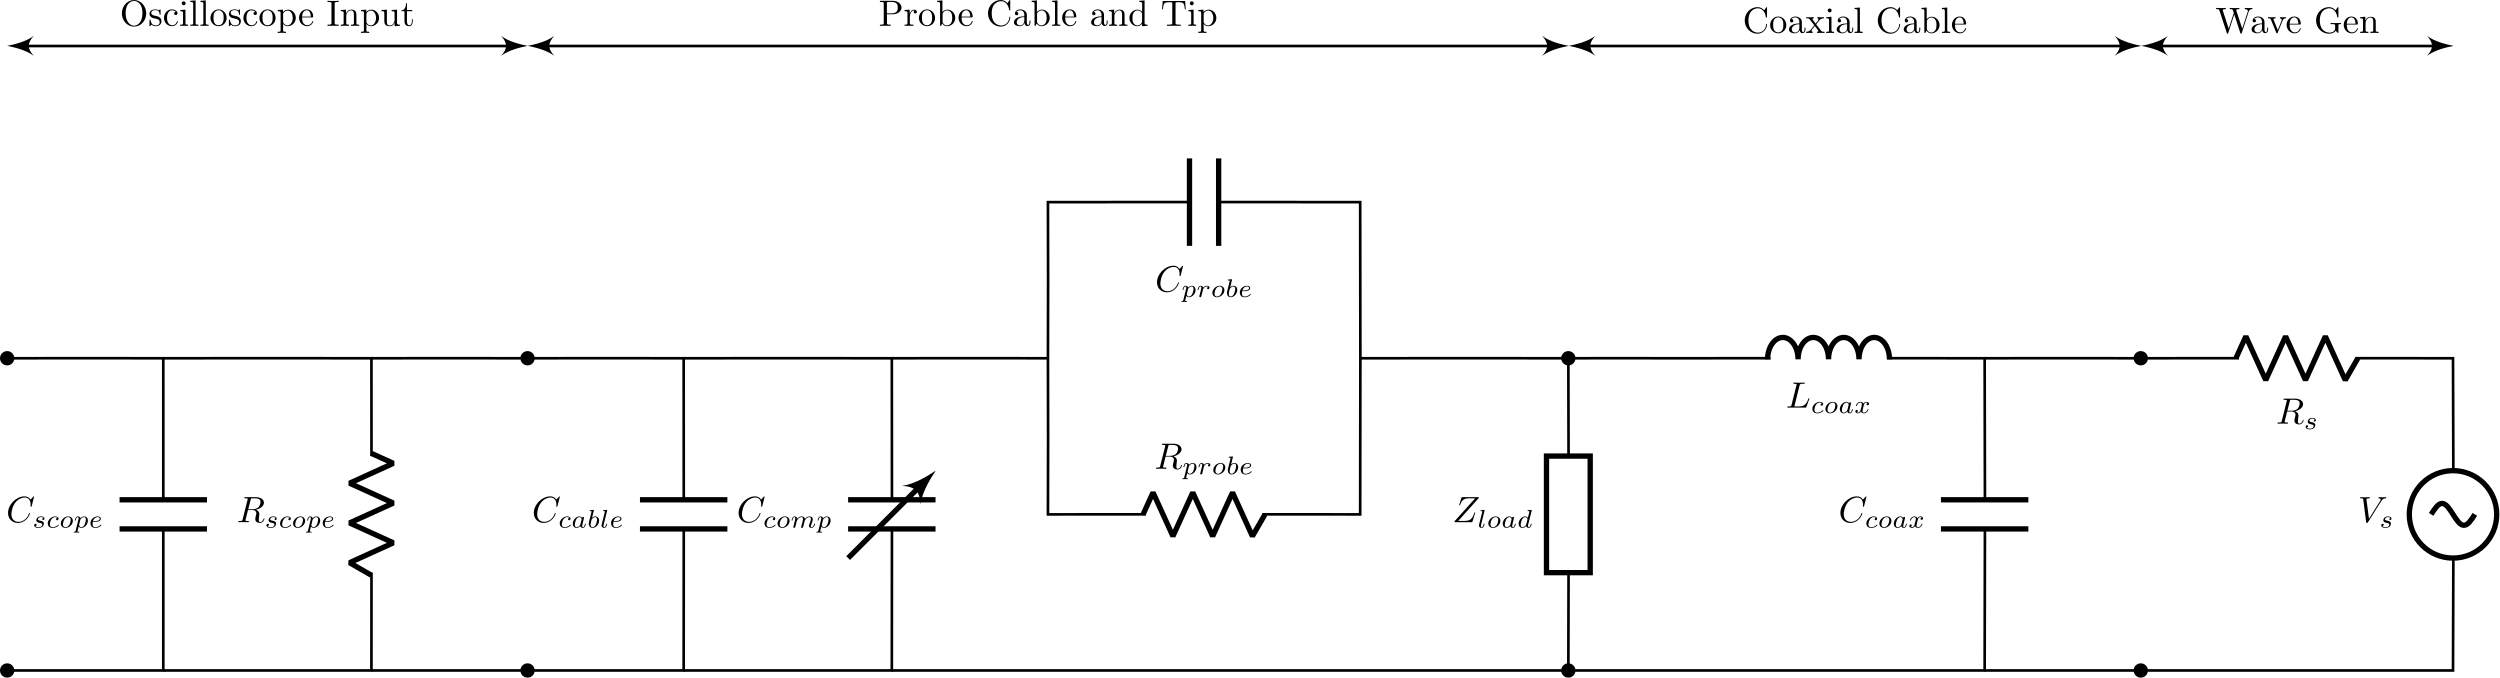 <?xml version="1.0" encoding="UTF-8" standalone="no"?>
<!-- Created with Inkscape (http://www.inkscape.org/) -->

<svg
   version="1.1"
   id="svg1"
   width="499.204"
   height="135.313"
   viewBox="0 0 499.204 135.313"
   xmlns="http://www.w3.org/2000/svg"
   xmlns:svg="http://www.w3.org/2000/svg">
  <defs
     id="defs1" />
  <g
     id="g1"
     transform="translate(-179.261,-395.246)">
    <path
       id="path5"
       d="m 0,0 h 11.695 m 0,0 h 11.692 l 0.003,21.206 m 0,4.366 -0.003,21.2 -11.692,0.006 m 0,0 L 0,46.772"
       style="fill:none;stroke:#000000;stroke-width:0.399;stroke-linecap:butt;stroke-linejoin:miter;stroke-miterlimit:10;stroke-dasharray:none;stroke-opacity:1"
       transform="matrix(1.333,0,0,-1.333,180.691,529.129)" />
    <path
       id="path6"
       d="M 0.873,0 C 0.873,0.482 0.482,0.873 0,0.873 -0.482,0.873 -0.873,0.482 -0.873,0 c 0,-0.482 0.391,-0.873 0.873,-0.873 0.482,0 0.873,0.391 0.873,0.873 z"
       style="fill:#000000;fill-opacity:1;fill-rule:nonzero;stroke:#000000;stroke-width:0.399;stroke-linecap:butt;stroke-linejoin:miter;stroke-miterlimit:10;stroke-dasharray:none;stroke-opacity:1"
       transform="matrix(1.333,0,0,-1.333,180.691,529.129)" />
    <path
       id="path7"
       d="M 16.838,21.204 H 29.934 M 16.838,25.569 H 29.934"
       style="fill:none;stroke:#000000;stroke-width:0.797;stroke-linecap:butt;stroke-linejoin:miter;stroke-miterlimit:10;stroke-dasharray:none;stroke-opacity:1"
       transform="matrix(1.333,0,0,-1.333,180.691,529.129)" />
    <g
       id="g7"
       aria-label="C&#10;scope"
       transform="matrix(0.733,0,0,0.733,180.503,499.517)">
      <path
         id="path8"
         d="m 7.587,-6.927 c 0,-0.043 -0.021,-0.107 -0.107,-0.107 -0.043,0 -0.043,0.021 -0.149,0.128 l -0.703,0.767 C 6.543,-6.288 6.074,-7.034 4.966,-7.034 c -2.216,0 -4.474,2.195 -4.474,4.517 0,1.641 1.193,2.727 2.706,2.727 0.874,0 1.641,-0.384 2.152,-0.852 0.938,-0.81 1.108,-1.726 1.108,-1.747 0,-0.107 -0.107,-0.107 -0.128,-0.107 -0.064,0 -0.107,0.021 -0.128,0.107 -0.085,0.277 -0.32,0.98 -1.001,1.577 -0.682,0.554 -1.321,0.724 -1.832,0.724 -0.895,0 -1.96,-0.533 -1.96,-2.088 0,-0.554 0.213,-2.173 1.214,-3.345 0.597,-0.703 1.534,-1.193 2.429,-1.193 1.023,0 1.598,0.767 1.598,1.918 0,0.405 -0.021,0.405 -0.021,0.511 0,0.085 0.107,0.085 0.149,0.085 0.128,0 0.128,0 0.17,-0.192 z m 0,0"
         style="fill:#000000;fill-opacity:1;fill-rule:nonzero;stroke:none" />
      <path
         id="path9"
         d="m 10.128,-1.126 c -0.192,0.043 -0.298,0.192 -0.298,0.32 0,0.17 0.149,0.234 0.234,0.234 0.064,0 0.341,-0.043 0.341,-0.405 0,-0.447 -0.511,-0.597 -0.937,-0.597 -1.087,0 -1.278,0.788 -1.278,1.023 0,0.256 0.149,0.405 0.234,0.49 0.192,0.149 0.32,0.17 0.788,0.256 0.149,0.021 0.597,0.107 0.597,0.469 0,0.107 -0.064,0.384 -0.362,0.554 -0.277,0.149 -0.618,0.149 -0.703,0.149 -0.277,0 -0.682,-0.064 -0.831,-0.298 0.234,-0.021 0.384,-0.192 0.384,-0.384 0,-0.17 -0.128,-0.256 -0.277,-0.256 -0.192,0 -0.405,0.149 -0.405,0.469 0,0.405 0.447,0.661 1.129,0.661 1.278,0 1.513,-0.874 1.513,-1.151 0,-0.639 -0.703,-0.767 -0.959,-0.81 -0.064,-0.021 -0.234,-0.043 -0.277,-0.064 -0.256,-0.043 -0.384,-0.192 -0.384,-0.341 0,-0.149 0.128,-0.341 0.277,-0.447 0.192,-0.107 0.426,-0.128 0.554,-0.128 0.149,0 0.511,0.021 0.661,0.256 z m 3.798,-0.043 c -0.256,0.043 -0.341,0.234 -0.341,0.384 0,0.192 0.128,0.256 0.256,0.256 0.149,0 0.405,-0.107 0.405,-0.447 0,-0.469 -0.554,-0.597 -0.916,-0.597 -1.044,0 -2.024,0.959 -2.024,1.918 0,0.597 0.426,1.214 1.3,1.214 1.172,0 1.726,-0.682 1.726,-0.788 0,-0.043 -0.064,-0.107 -0.128,-0.107 -0.043,0 -0.043,0 -0.107,0.064 -0.533,0.639 -1.364,0.639 -1.491,0.639 -0.49,0 -0.724,-0.341 -0.724,-0.767 0,-0.213 0.107,-0.959 0.469,-1.449 0.256,-0.341 0.618,-0.533 0.98,-0.533 0.085,0 0.426,0.021 0.597,0.213 z m 4.224,0.81 c 0,-0.767 -0.597,-1.214 -1.278,-1.214 -1.023,0 -2.003,0.959 -2.003,1.918 0,0.703 0.511,1.214 1.278,1.214 1.001,0 2.003,-0.916 2.003,-1.918 z M 16.147,1.367 c -0.341,0 -0.703,-0.213 -0.703,-0.767 0,-0.298 0.149,-0.98 0.405,-1.364 0.298,-0.447 0.703,-0.618 1.023,-0.618 0.384,0 0.703,0.256 0.703,0.767 0,0.17 -0.085,0.852 -0.384,1.342 C 16.914,1.154 16.488,1.367 16.147,1.367 Z m 2.759,0.98 c -0.064,0.192 -0.064,0.256 -0.341,0.256 -0.107,0 -0.192,0 -0.192,0.149 0,0.064 0.064,0.085 0.085,0.085 0.192,0 0.426,-0.021 0.597,-0.021 0.234,0 0.511,0.021 0.746,0.021 0.064,0 0.128,-0.021 0.128,-0.149 0,-0.085 -0.085,-0.085 -0.17,-0.085 -0.149,0 -0.341,0 -0.341,-0.085 0,-0.043 0.043,-0.213 0.064,-0.32 0.085,-0.384 0.192,-0.746 0.256,-1.044 0.085,0.149 0.298,0.405 0.724,0.405 0.852,0 1.79,-0.938 1.79,-1.982 0,-0.81 -0.554,-1.151 -1.044,-1.151 -0.426,0 -0.81,0.298 -0.98,0.49 -0.128,-0.405 -0.511,-0.49 -0.724,-0.49 -0.277,0 -0.447,0.17 -0.554,0.362 -0.128,0.234 -0.256,0.661 -0.256,0.703 0,0.085 0.107,0.085 0.128,0.085 0.107,0 0.107,-0.021 0.149,-0.213 0.107,-0.405 0.234,-0.746 0.511,-0.746 0.17,0 0.234,0.149 0.234,0.341 0,0.085 -0.021,0.17 -0.021,0.213 z m 1.3,-3.089 C 20.611,-1.275 20.973,-1.382 21.186,-1.382 c 0.277,0 0.511,0.192 0.511,0.682 0,0.277 -0.149,0.98 -0.362,1.385 -0.17,0.341 -0.511,0.682 -0.874,0.682 -0.49,0 -0.618,-0.533 -0.618,-0.597 0,-0.043 0.021,-0.085 0.021,-0.107 z m 3.83,0.639 c 0.192,0 0.746,0 1.129,-0.128 0.511,-0.192 0.618,-0.533 0.618,-0.724 0,-0.384 -0.384,-0.618 -0.874,-0.618 -0.831,0 -1.96,0.639 -1.96,1.832 0,0.703 0.447,1.3 1.257,1.3 1.172,0 1.726,-0.682 1.726,-0.788 0,-0.043 -0.064,-0.107 -0.128,-0.107 -0.043,0 -0.043,0 -0.107,0.064 -0.533,0.639 -1.364,0.639 -1.491,0.639 -0.405,0 -0.682,-0.277 -0.682,-0.831 0,-0.107 0,-0.256 0.085,-0.639 z M 23.652,-0.295 c 0.298,-1.001 1.065,-1.087 1.257,-1.087 0.32,0 0.575,0.149 0.575,0.426 0,0.661 -1.193,0.661 -1.491,0.661 z m 0,0"
         style="fill:#000000;fill-opacity:1;fill-rule:nonzero;stroke:none" />
    </g>
    <path
       id="path10"
       d="m 0.873,46.772 c 0,0.482 -0.391,0.873 -0.873,0.873 -0.482,0 -0.873,-0.391 -0.873,-0.873 0,-0.482 0.391,-0.873 0.873,-0.873 0.482,0 0.873,0.391 0.873,0.873 z"
       style="fill:#000000;fill-opacity:1;fill-rule:nonzero;stroke:#000000;stroke-width:0.399;stroke-linecap:butt;stroke-linejoin:miter;stroke-miterlimit:10;stroke-dasharray:none;stroke-opacity:1"
       transform="matrix(1.333,0,0,-1.333,180.691,529.129)" />
    <path
       id="path11"
       d="m 23.386,0 h 15.596 m 0,0 h 15.585 l 0.008,14.657 m 0,17.464 -0.008,14.651 -15.585,0.006 m 0,0 -15.596,-0.006"
       style="fill:none;stroke:#000000;stroke-width:0.399;stroke-linecap:butt;stroke-linejoin:miter;stroke-miterlimit:10;stroke-dasharray:none;stroke-opacity:1"
       transform="matrix(1.333,0,0,-1.333,180.691,529.129)" />
    <path
       id="path12"
       d="m 54.568,14.257 -3.274,1.887 6.548,2.977 -6.548,2.977 6.548,2.977 -6.548,2.977 6.548,2.977 -3.274,1.488"
       style="fill:none;stroke:#000000;stroke-width:0.797;stroke-linecap:butt;stroke-linejoin:bevel;stroke-miterlimit:10;stroke-dasharray:none;stroke-opacity:1"
       transform="matrix(1.333,0,0,-1.333,180.691,529.129)" />
    <g
       id="g12"
       aria-label="R&#10;scope"
       transform="matrix(0.733,0,0,0.733,226.561,499.517)">
      <path
         id="path13"
         d="m 3.752,-6.117 c 0.043,-0.256 0.085,-0.341 0.277,-0.384 0.085,0 0.405,0 0.597,0 0.703,0 1.811,0 1.811,0.98 0,0.341 -0.149,1.023 -0.533,1.428 -0.277,0.256 -0.788,0.575 -1.705,0.575 H 3.091 Z m 1.428,2.727 C 6.181,-3.603 7.374,-4.306 7.374,-5.308 c 0,-0.874 -0.895,-1.513 -2.216,-1.513 H 2.324 c -0.192,0 -0.298,0 -0.298,0.213 0,0.107 0.107,0.107 0.298,0.107 0.021,0 0.192,0 0.362,0.021 0.192,0.021 0.277,0.021 0.277,0.149 0,0.043 0,0.085 -0.043,0.192 l -1.342,5.348 c -0.085,0.405 -0.107,0.469 -0.895,0.469 -0.192,0 -0.277,0 -0.277,0.213 0,0.107 0.128,0.107 0.149,0.107 0.277,0 0.98,-0.021 1.257,-0.021 0.277,0 0.98,0.021 1.257,0.021 0.085,0 0.213,0 0.213,-0.192 0,-0.128 -0.107,-0.128 -0.298,-0.128 -0.362,0 -0.639,0 -0.639,-0.17 0,-0.064 0.021,-0.107 0.021,-0.17 L 3.027,-3.305 h 1.193 c 0.916,0 1.087,0.554 1.087,0.916 0,0.149 -0.085,0.447 -0.149,0.682 -0.064,0.277 -0.149,0.639 -0.149,0.852 0,1.065 1.193,1.065 1.321,1.065 0.852,0 1.193,-1.001 1.193,-1.151 0,-0.107 -0.107,-0.107 -0.107,-0.107 -0.085,0 -0.107,0.064 -0.128,0.128 -0.256,0.746 -0.682,0.916 -0.916,0.916 -0.32,0 -0.405,-0.213 -0.405,-0.618 0,-0.298 0.064,-0.81 0.107,-1.129 0.021,-0.128 0.043,-0.32 0.043,-0.469 0,-0.767 -0.661,-1.065 -0.938,-1.172 z m 0,0"
         style="fill:#000000;fill-opacity:1;fill-rule:nonzero;stroke:none" />
      <path
         id="path14"
         d="m 10.57,-1.126 c -0.192,0.043 -0.298,0.192 -0.298,0.32 0,0.17 0.149,0.234 0.234,0.234 0.064,0 0.341,-0.043 0.341,-0.405 0,-0.447 -0.511,-0.597 -0.937,-0.597 -1.087,0 -1.278,0.788 -1.278,1.023 0,0.256 0.149,0.405 0.234,0.49 0.192,0.149 0.32,0.17 0.788,0.256 0.149,0.021 0.597,0.107 0.597,0.469 0,0.107 -0.064,0.384 -0.362,0.554 -0.277,0.149 -0.618,0.149 -0.703,0.149 -0.277,0 -0.682,-0.064 -0.831,-0.298 0.234,-0.021 0.384,-0.192 0.384,-0.384 0,-0.17 -0.128,-0.256 -0.277,-0.256 -0.192,0 -0.405,0.149 -0.405,0.469 0,0.405 0.447,0.661 1.129,0.661 1.278,0 1.513,-0.874 1.513,-1.151 0,-0.639 -0.703,-0.767 -0.959,-0.81 -0.064,-0.021 -0.234,-0.043 -0.277,-0.064 -0.256,-0.043 -0.384,-0.192 -0.384,-0.341 0,-0.149 0.128,-0.341 0.277,-0.447 0.192,-0.107 0.426,-0.128 0.554,-0.128 0.149,0 0.511,0.021 0.661,0.256 z m 3.803,-0.043 c -0.256,0.043 -0.341,0.234 -0.341,0.384 0,0.192 0.128,0.256 0.256,0.256 0.149,0 0.405,-0.107 0.405,-0.447 0,-0.469 -0.554,-0.597 -0.916,-0.597 -1.044,0 -2.024,0.959 -2.024,1.918 0,0.597 0.426,1.214 1.3,1.214 1.172,0 1.726,-0.682 1.726,-0.788 0,-0.043 -0.064,-0.107 -0.128,-0.107 -0.043,0 -0.043,0 -0.107,0.064 -0.533,0.639 -1.364,0.639 -1.491,0.639 -0.49,0 -0.724,-0.341 -0.724,-0.767 0,-0.213 0.107,-0.959 0.469,-1.449 0.256,-0.341 0.618,-0.533 0.98,-0.533 0.085,0 0.426,0.021 0.597,0.213 z m 4.219,0.81 c 0,-0.767 -0.597,-1.214 -1.278,-1.214 -1.023,0 -2.003,0.959 -2.003,1.918 0,0.703 0.511,1.214 1.278,1.214 1.001,0 2.003,-0.916 2.003,-1.918 z M 16.589,1.367 c -0.341,0 -0.703,-0.213 -0.703,-0.767 0,-0.298 0.149,-0.98 0.405,-1.364 0.298,-0.447 0.703,-0.618 1.023,-0.618 0.384,0 0.703,0.256 0.703,0.767 0,0.17 -0.085,0.852 -0.384,1.342 C 17.356,1.154 16.93,1.367 16.589,1.367 Z m 2.759,0.98 c -0.064,0.192 -0.064,0.256 -0.341,0.256 -0.107,0 -0.192,0 -0.192,0.149 0,0.064 0.064,0.085 0.085,0.085 0.192,0 0.426,-0.021 0.597,-0.021 0.234,0 0.511,0.021 0.746,0.021 0.064,0 0.128,-0.021 0.128,-0.149 0,-0.085 -0.085,-0.085 -0.17,-0.085 -0.149,0 -0.341,0 -0.341,-0.085 0,-0.043 0.043,-0.213 0.064,-0.32 0.085,-0.384 0.192,-0.746 0.256,-1.044 0.085,0.149 0.298,0.405 0.724,0.405 0.852,0 1.79,-0.938 1.79,-1.982 0,-0.81 -0.554,-1.151 -1.044,-1.151 -0.426,0 -0.81,0.298 -0.98,0.49 -0.128,-0.405 -0.511,-0.49 -0.724,-0.49 -0.277,0 -0.447,0.17 -0.554,0.362 -0.128,0.234 -0.256,0.661 -0.256,0.703 0,0.085 0.107,0.085 0.128,0.085 0.107,0 0.107,-0.021 0.149,-0.213 0.107,-0.405 0.234,-0.746 0.511,-0.746 0.17,0 0.234,0.149 0.234,0.341 0,0.085 -0.021,0.17 -0.021,0.213 z m 1.3,-3.089 c 0.405,-0.533 0.767,-0.639 0.98,-0.639 0.277,0 0.511,0.192 0.511,0.682 0,0.277 -0.149,0.98 -0.362,1.385 -0.17,0.341 -0.511,0.682 -0.874,0.682 -0.49,0 -0.618,-0.533 -0.618,-0.597 0,-0.043 0.021,-0.085 0.021,-0.107 z m 3.83,0.639 c 0.192,0 0.746,0 1.129,-0.128 0.511,-0.192 0.618,-0.533 0.618,-0.724 0,-0.384 -0.384,-0.618 -0.874,-0.618 -0.831,0 -1.96,0.639 -1.96,1.832 0,0.703 0.447,1.3 1.257,1.3 1.172,0 1.726,-0.682 1.726,-0.788 0,-0.043 -0.064,-0.107 -0.128,-0.107 -0.043,0 -0.043,0 -0.107,0.064 -0.533,0.639 -1.364,0.639 -1.491,0.639 -0.405,0 -0.682,-0.277 -0.682,-0.831 0,-0.107 0,-0.256 0.085,-0.639 z M 24.094,-0.295 c 0.298,-1.001 1.065,-1.087 1.257,-1.087 0.32,0 0.575,0.149 0.575,0.426 0,0.661 -1.193,0.661 -1.491,0.661 z m 0,0"
         style="fill:#000000;fill-opacity:1;fill-rule:nonzero;stroke:none" />
    </g>
    <path
       id="path15"
       d="m 54.568,0 h 11.702 m 0,0 h 11.684 11.706 m 0,0 h 11.681 l 0.014,21.206 m 0,4.366 -0.014,21.2 -11.681,0.006 m 0,0 -11.706,-0.006 -11.684,0.006 m 0,0 -11.702,-0.006"
       style="fill:none;stroke:#000000;stroke-width:0.399;stroke-linecap:butt;stroke-linejoin:miter;stroke-miterlimit:10;stroke-dasharray:none;stroke-opacity:1"
       transform="matrix(1.333,0,0,-1.333,180.691,529.129)" />
    <path
       id="path16"
       d="m 78.827,0 c 0,0.482 -0.391,0.873 -0.873,0.873 -0.482,0 -0.873,-0.391 -0.873,-0.873 0,-0.482 0.391,-0.873 0.873,-0.873 0.482,0 0.873,0.391 0.873,0.873 z"
       style="fill:#000000;fill-opacity:1;fill-rule:nonzero;stroke:#000000;stroke-width:0.399;stroke-linecap:butt;stroke-linejoin:miter;stroke-miterlimit:10;stroke-dasharray:none;stroke-opacity:1"
       transform="matrix(1.333,0,0,-1.333,180.691,529.129)" />
    <path
       id="path17"
       d="m 94.792,21.204 h 13.096 M 94.792,25.569 h 13.096"
       style="fill:none;stroke:#000000;stroke-width:0.797;stroke-linecap:butt;stroke-linejoin:miter;stroke-miterlimit:10;stroke-dasharray:none;stroke-opacity:1"
       transform="matrix(1.333,0,0,-1.333,180.691,529.129)" />
    <g
       id="g17"
       aria-label="C&#10;cable"
       transform="matrix(0.733,0,0,0.733,285.492,499.517)">
      <path
         id="path18"
         d="m 7.585,-6.927 c 0,-0.043 -0.021,-0.107 -0.107,-0.107 -0.043,0 -0.043,0.021 -0.149,0.128 l -0.703,0.767 c -0.085,-0.149 -0.554,-0.895 -1.662,-0.895 -2.216,0 -4.474,2.195 -4.474,4.517 0,1.641 1.193,2.727 2.706,2.727 0.874,0 1.641,-0.384 2.152,-0.852 0.938,-0.81 1.108,-1.726 1.108,-1.747 0,-0.107 -0.107,-0.107 -0.128,-0.107 -0.064,0 -0.107,0.021 -0.128,0.107 -0.085,0.277 -0.32,0.98 -1.001,1.577 -0.682,0.554 -1.321,0.724 -1.832,0.724 -0.895,0 -1.96,-0.533 -1.96,-2.088 0,-0.554 0.213,-2.173 1.214,-3.345 0.597,-0.703 1.534,-1.193 2.429,-1.193 1.023,0 1.598,0.767 1.598,1.918 0,0.405 -0.021,0.405 -0.021,0.511 0,0.085 0.107,0.085 0.149,0.085 0.128,0 0.128,0 0.17,-0.192 z m 0,0"
         style="fill:#000000;fill-opacity:1;fill-rule:nonzero;stroke:none" />
      <path
         id="path19"
         d="m 10.169,-1.169 c -0.256,0.043 -0.341,0.234 -0.341,0.384 0,0.192 0.128,0.256 0.256,0.256 0.149,0 0.405,-0.107 0.405,-0.447 0,-0.469 -0.554,-0.597 -0.916,-0.597 -1.044,0 -2.024,0.959 -2.024,1.918 0,0.597 0.426,1.214 1.3,1.214 1.172,0 1.726,-0.682 1.726,-0.788 0,-0.043 -0.064,-0.107 -0.128,-0.107 -0.043,0 -0.043,0 -0.107,0.064 C 9.807,1.367 8.976,1.367 8.848,1.367 c -0.49,0 -0.724,-0.341 -0.724,-0.767 0,-0.213 0.107,-0.959 0.469,-1.449 C 8.848,-1.19 9.21,-1.382 9.572,-1.382 c 0.085,0 0.426,0.021 0.597,0.213 z m 3.452,0 c -0.149,-0.234 -0.384,-0.405 -0.724,-0.405 -0.895,0 -1.79,0.98 -1.79,1.982 0,0.682 0.447,1.151 1.044,1.151 0.384,0 0.724,-0.213 1.001,-0.49 0.128,0.426 0.533,0.49 0.703,0.49 0.256,0 0.426,-0.149 0.554,-0.362 0.149,-0.277 0.256,-0.661 0.256,-0.703 0,-0.085 -0.107,-0.085 -0.128,-0.085 -0.085,0 -0.085,0.021 -0.149,0.213 -0.085,0.341 -0.213,0.746 -0.511,0.746 -0.17,0 -0.213,-0.149 -0.213,-0.341 0,-0.107 0.043,-0.362 0.107,-0.554 0.043,-0.192 0.107,-0.469 0.149,-0.618 l 0.128,-0.533 c 0.043,-0.192 0.128,-0.511 0.128,-0.554 0,-0.149 -0.128,-0.213 -0.234,-0.213 -0.128,0 -0.277,0.085 -0.32,0.277 z m -0.447,1.79 c -0.043,0.192 -0.192,0.341 -0.362,0.469 -0.064,0.064 -0.341,0.277 -0.639,0.277 -0.256,0 -0.511,-0.17 -0.511,-0.682 0,-0.362 0.213,-1.129 0.362,-1.406 0.32,-0.554 0.682,-0.661 0.874,-0.661 0.49,0 0.618,0.533 0.618,0.597 0,0.043 0,0.085 -0.021,0.107 z m 3.659,-3.75 c 0.021,-0.021 0.043,-0.107 0.043,-0.107 0,-0.043 -0.043,-0.107 -0.128,-0.107 -0.128,0 -0.703,0.064 -0.874,0.064 -0.064,0.021 -0.17,0.021 -0.17,0.17 0,0.085 0.107,0.085 0.192,0.085 0.341,0 0.341,0.064 0.341,0.107 0,0.064 -0.085,0.341 -0.128,0.49 l -0.149,0.639 c -0.064,0.234 -0.447,1.768 -0.469,1.854 -0.021,0.17 -0.021,0.256 -0.021,0.341 0,0.703 0.447,1.151 1.023,1.151 0.874,0 1.79,-0.938 1.79,-1.982 0,-0.81 -0.554,-1.151 -1.044,-1.151 -0.362,0 -0.661,0.192 -0.874,0.384 z m -0.341,4.496 c -0.341,0 -0.533,-0.298 -0.533,-0.703 0,-0.256 0.064,-0.49 0.256,-1.278 0.043,-0.149 0.043,-0.149 0.17,-0.298 0.256,-0.32 0.575,-0.469 0.831,-0.469 0.277,0 0.511,0.192 0.511,0.682 0,0.277 -0.149,0.98 -0.362,1.385 -0.17,0.341 -0.511,0.682 -0.874,0.682 z m 3.974,-4.496 c 0.021,-0.021 0.043,-0.107 0.043,-0.107 0,-0.043 -0.043,-0.107 -0.128,-0.107 -0.128,0 -0.703,0.064 -0.895,0.064 -0.043,0.021 -0.128,0.021 -0.128,0.17 0,0.085 0.085,0.085 0.17,0.085 0.32,0 0.32,0.064 0.32,0.107 0,0.064 0,0.107 -0.021,0.17 l -0.852,3.43 c -0.021,0.064 -0.043,0.149 -0.043,0.213 0,0.447 0.405,0.661 0.746,0.661 0.149,0 0.362,-0.043 0.554,-0.362 0.149,-0.256 0.234,-0.661 0.234,-0.703 0,-0.085 -0.085,-0.085 -0.107,-0.085 -0.107,0 -0.107,0.043 -0.149,0.17 -0.085,0.341 -0.213,0.788 -0.511,0.788 -0.192,0 -0.234,-0.17 -0.234,-0.341 0,-0.085 0.021,-0.213 0.043,-0.277 z m 2.157,3.026 c 0.192,0 0.746,0 1.129,-0.128 0.511,-0.192 0.618,-0.533 0.618,-0.724 0,-0.384 -0.384,-0.618 -0.874,-0.618 -0.831,0 -1.96,0.639 -1.96,1.832 0,0.703 0.447,1.3 1.257,1.3 1.172,0 1.726,-0.682 1.726,-0.788 0,-0.043 -0.064,-0.107 -0.128,-0.107 -0.043,0 -0.043,0 -0.107,0.064 -0.533,0.639 -1.364,0.639 -1.491,0.639 -0.405,0 -0.682,-0.277 -0.682,-0.831 0,-0.107 0,-0.256 0.085,-0.639 z M 22.239,-0.295 c 0.298,-1.001 1.065,-1.087 1.257,-1.087 0.32,0 0.575,0.149 0.575,0.426 0,0.661 -1.193,0.661 -1.491,0.661 z m 0,0"
         style="fill:#000000;fill-opacity:1;fill-rule:nonzero;stroke:none" />
    </g>
    <path
       id="path20"
       d="m 78.827,46.772 c 0,0.482 -0.391,0.873 -0.873,0.873 -0.482,0 -0.873,-0.391 -0.873,-0.873 0,-0.482 0.391,-0.873 0.873,-0.873 0.482,0 0.873,0.391 0.873,0.873 z"
       style="fill:#000000;fill-opacity:1;fill-rule:nonzero;stroke:#000000;stroke-width:0.399;stroke-linecap:butt;stroke-linejoin:miter;stroke-miterlimit:10;stroke-dasharray:none;stroke-opacity:1"
       transform="matrix(1.333,0,0,-1.333,180.691,529.129)" />
    <path
       id="path21"
       d="m 101.34,0 h 15.607 m 0,0 h 15.575 l 0.018,21.206 m 0,4.366 -0.018,21.2 -15.575,0.006 m 0,0 -15.607,-0.006"
       style="fill:none;stroke:#000000;stroke-width:0.399;stroke-linecap:butt;stroke-linejoin:miter;stroke-miterlimit:10;stroke-dasharray:none;stroke-opacity:1"
       transform="matrix(1.333,0,0,-1.333,180.691,529.129)" />
    <path
       id="path22"
       d="m 139.07,21.204 h -13.096 m 13.096,4.365 h -13.096"
       style="fill:none;stroke:#000000;stroke-width:0.797;stroke-linecap:butt;stroke-linejoin:miter;stroke-miterlimit:10;stroke-dasharray:none;stroke-opacity:1"
       transform="matrix(1.333,0,0,-1.333,180.691,529.129)" />
    <path
       id="path23"
       d="m 125.974,16.838 10.898,10.898"
       style="fill:none;stroke:#000000;stroke-width:0.797;stroke-linecap:butt;stroke-linejoin:miter;stroke-miterlimit:10;stroke-dasharray:none;stroke-opacity:1"
       transform="matrix(1.333,0,0,-1.333,180.691,529.129)" />
    <path
       id="path24"
       d="m 3.108,0 c -1.295,0.259 -3.626,0.777 -5.181,1.943 1.295,-1.425 1.295,-2.461 0,-3.885 C -0.518,-0.777 1.813,-0.259 3.108,0 Z"
       style="fill:#000000;fill-opacity:1;fill-rule:nonzero;stroke:none"
       transform="matrix(0.943,-0.943,-0.943,-0.943,363.187,492.147)" />
    <g
       id="g24"
       aria-label="C&#10;comp"
       transform="matrix(0.733,0,0,0.733,326.381,499.516)">
      <path
         id="path25"
         d="m 7.587,-6.925 c 0,-0.043 -0.021,-0.107 -0.107,-0.107 -0.043,0 -0.043,0.021 -0.149,0.128 l -0.703,0.767 c -0.085,-0.149 -0.554,-0.895 -1.662,-0.895 -2.216,0 -4.474,2.195 -4.474,4.517 0,1.641 1.193,2.727 2.706,2.727 0.874,0 1.641,-0.384 2.152,-0.852 0.938,-0.81 1.108,-1.726 1.108,-1.747 0,-0.107 -0.107,-0.107 -0.128,-0.107 -0.064,0 -0.107,0.021 -0.128,0.107 -0.085,0.277 -0.32,0.98 -1.001,1.577 -0.682,0.554 -1.321,0.724 -1.832,0.724 -0.895,0 -1.96,-0.533 -1.96,-2.088 0,-0.554 0.213,-2.173 1.214,-3.345 0.597,-0.703 1.534,-1.193 2.429,-1.193 1.023,0 1.598,0.767 1.598,1.918 0,0.405 -0.021,0.405 -0.021,0.511 0,0.085 0.107,0.085 0.149,0.085 0.128,0 0.128,0 0.17,-0.192 z m 0,0"
         style="fill:#000000;fill-opacity:1;fill-rule:nonzero;stroke:none" />
      <path
         id="path26"
         d="m 10.165,-1.167 c -0.256,0.043 -0.341,0.234 -0.341,0.384 0,0.192 0.128,0.256 0.256,0.256 0.149,0 0.405,-0.107 0.405,-0.447 0,-0.469 -0.554,-0.597 -0.916,-0.597 -1.044,0 -2.024,0.959 -2.024,1.918 0,0.597 0.426,1.214 1.3,1.214 1.172,0 1.726,-0.682 1.726,-0.788 0,-0.043 -0.064,-0.107 -0.128,-0.107 -0.043,0 -0.043,0 -0.107,0.064 -0.533,0.639 -1.364,0.639 -1.491,0.639 -0.49,0 -0.724,-0.341 -0.724,-0.767 0,-0.213 0.107,-0.959 0.469,-1.449 0.256,-0.341 0.618,-0.533 0.98,-0.533 0.085,0 0.426,0.021 0.597,0.213 z m 4.224,0.81 c 0,-0.767 -0.597,-1.214 -1.278,-1.214 -1.023,0 -2.003,0.959 -2.003,1.918 0,0.703 0.511,1.214 1.278,1.214 1.001,0 2.003,-0.916 2.003,-1.918 z M 12.387,1.368 c -0.341,0 -0.703,-0.213 -0.703,-0.767 0,-0.298 0.149,-0.98 0.405,-1.364 0.298,-0.447 0.703,-0.618 1.023,-0.618 0.384,0 0.703,0.256 0.703,0.767 0,0.17 -0.085,0.852 -0.384,1.342 C 13.154,1.155 12.728,1.368 12.387,1.368 Z m 5.252,-0.426 c -0.043,0.128 -0.107,0.362 -0.107,0.405 0,0.149 0.128,0.213 0.234,0.213 0.128,0 0.256,-0.085 0.277,-0.149 0.043,-0.064 0.085,-0.277 0.128,-0.426 0.043,-0.128 0.107,-0.447 0.149,-0.639 0.043,-0.149 0.085,-0.298 0.128,-0.469 0.064,-0.298 0.064,-0.298 0.213,-0.511 0.213,-0.341 0.575,-0.746 1.108,-0.746 0.405,0 0.426,0.32 0.426,0.49 0,0.405 -0.298,1.193 -0.426,1.47 -0.064,0.213 -0.107,0.277 -0.107,0.384 0,0.362 0.32,0.597 0.661,0.597 0.703,0 1.023,-0.959 1.023,-1.065 0,-0.085 -0.107,-0.085 -0.128,-0.085 -0.085,0 -0.107,0.043 -0.128,0.128 -0.149,0.554 -0.447,0.831 -0.746,0.831 -0.128,0 -0.17,-0.085 -0.17,-0.234 0,-0.17 0.043,-0.256 0.17,-0.575 0.085,-0.213 0.362,-0.959 0.362,-1.342 0,-0.107 0,-0.405 -0.256,-0.597 -0.128,-0.107 -0.32,-0.192 -0.639,-0.192 -0.639,0 -1.023,0.405 -1.236,0.703 -0.064,-0.597 -0.554,-0.703 -0.916,-0.703 -0.575,0 -0.959,0.341 -1.172,0.639 -0.043,-0.49 -0.469,-0.639 -0.746,-0.639 -0.298,0 -0.469,0.213 -0.554,0.362 -0.149,0.277 -0.256,0.661 -0.256,0.703 0,0.085 0.107,0.085 0.128,0.085 0.107,0 0.107,-0.021 0.149,-0.213 0.107,-0.405 0.234,-0.746 0.511,-0.746 0.17,0 0.234,0.149 0.234,0.341 0,0.128 -0.064,0.384 -0.107,0.575 -0.064,0.192 -0.128,0.469 -0.17,0.639 L 15.465,1.049 c -0.021,0.107 -0.064,0.277 -0.064,0.298 0,0.149 0.128,0.213 0.234,0.213 0.128,0 0.234,-0.085 0.256,-0.149 0.043,-0.064 0.107,-0.277 0.128,-0.426 0.043,-0.128 0.128,-0.447 0.17,-0.639 0.043,-0.149 0.064,-0.298 0.107,-0.469 0.085,-0.277 0.085,-0.341 0.298,-0.618 0.192,-0.277 0.511,-0.639 1.044,-0.639 0.405,0 0.405,0.362 0.405,0.49 0,0.17 -0.021,0.256 -0.107,0.661 z m 4.576,1.406 c -0.064,0.192 -0.064,0.256 -0.341,0.256 -0.107,0 -0.192,0 -0.192,0.149 0,0.064 0.064,0.085 0.085,0.085 0.192,0 0.426,-0.021 0.597,-0.021 0.234,0 0.511,0.021 0.746,0.021 0.064,0 0.128,-0.021 0.128,-0.149 0,-0.085 -0.085,-0.085 -0.17,-0.085 -0.149,0 -0.341,0 -0.341,-0.085 0,-0.043 0.043,-0.213 0.064,-0.32 0.085,-0.384 0.192,-0.746 0.256,-1.044 0.085,0.149 0.298,0.405 0.724,0.405 0.852,0 1.79,-0.938 1.79,-1.982 0,-0.81 -0.554,-1.151 -1.044,-1.151 -0.426,0 -0.81,0.298 -0.98,0.49 -0.128,-0.405 -0.511,-0.49 -0.724,-0.49 -0.277,0 -0.447,0.17 -0.554,0.362 -0.128,0.234 -0.256,0.661 -0.256,0.703 0,0.085 0.107,0.085 0.128,0.085 0.107,0 0.107,-0.021 0.149,-0.213 0.107,-0.405 0.234,-0.746 0.511,-0.746 0.17,0 0.234,0.149 0.234,0.341 0,0.085 -0.021,0.17 -0.021,0.213 z m 1.3,-3.089 c 0.405,-0.533 0.767,-0.639 0.98,-0.639 0.277,0 0.511,0.192 0.511,0.682 0,0.277 -0.149,0.98 -0.362,1.385 -0.17,0.341 -0.511,0.682 -0.874,0.682 -0.49,0 -0.618,-0.533 -0.618,-0.597 0,-0.043 0.021,-0.085 0.021,-0.107 z m 0,0"
         style="fill:#000000;fill-opacity:1;fill-rule:nonzero;stroke:none" />
    </g>
    <path
       id="path27"
       d="m 132.522,46.772 11.713,0.006 m 0,0 11.673,-0.006 0.022,11.701 m 0,0 -0.022,11.685 21.228,0.01 m 4.366,0 21.178,-0.01 0.028,-23.38 m 0,0 -0.028,-23.393 -14.629,0.003 m -17.464,0 -14.679,-0.003 0.022,11.698 m 0,0 -0.022,11.688"
       style="fill:none;stroke:#000000;stroke-width:0.399;stroke-linecap:butt;stroke-linejoin:miter;stroke-miterlimit:10;stroke-dasharray:none;stroke-opacity:1"
       transform="matrix(1.333,0,0,-1.333,180.691,529.129)" />
    <path
       id="path28"
       d="M 177.112,76.707 V 63.611 m 4.365,13.096 V 63.611"
       style="fill:none;stroke:#000000;stroke-width:0.797;stroke-linecap:butt;stroke-linejoin:miter;stroke-miterlimit:10;stroke-dasharray:none;stroke-opacity:1"
       transform="matrix(1.333,0,0,-1.333,180.691,529.129)" />
    <g
       id="g28"
       aria-label="C&#10;probe"
       transform="matrix(0.733,0,0,0.733,409.933,453.46)">
      <path
         id="path29"
         d="m 7.586,-6.923 c 0,-0.043 -0.021,-0.107 -0.107,-0.107 -0.043,0 -0.043,0.021 -0.149,0.128 l -0.703,0.767 C 6.542,-6.284 6.073,-7.03 4.965,-7.03 c -2.216,0 -4.474,2.195 -4.474,4.517 0,1.641 1.193,2.727 2.706,2.727 0.874,0 1.641,-0.384 2.152,-0.852 0.938,-0.81 1.108,-1.726 1.108,-1.747 0,-0.107 -0.107,-0.107 -0.128,-0.107 -0.064,0 -0.107,0.021 -0.128,0.107 -0.085,0.277 -0.32,0.98 -1.001,1.577 -0.682,0.554 -1.321,0.724 -1.832,0.724 -0.895,0 -1.96,-0.533 -1.96,-2.088 0,-0.554 0.213,-2.173 1.214,-3.345 0.597,-0.703 1.534,-1.193 2.429,-1.193 1.023,0 1.598,0.767 1.598,1.918 0,0.405 -0.021,0.405 -0.021,0.511 0,0.085 0.107,0.085 0.149,0.085 0.128,0 0.128,0 0.17,-0.192 z m 0,0"
         style="fill:#000000;fill-opacity:1;fill-rule:nonzero;stroke:none" />
      <path
         id="path30"
         d="m 7.655,2.345 c -0.064,0.192 -0.064,0.256 -0.341,0.256 -0.107,0 -0.192,0 -0.192,0.149 0,0.064 0.064,0.085 0.085,0.085 0.192,0 0.426,-0.021 0.597,-0.021 0.234,0 0.511,0.021 0.746,0.021 0.064,0 0.128,-0.021 0.128,-0.149 0,-0.085 -0.085,-0.085 -0.17,-0.085 -0.149,0 -0.341,0 -0.341,-0.085 0,-0.043 0.043,-0.213 0.064,-0.32 C 8.315,1.812 8.422,1.45 8.486,1.152 8.571,1.301 8.784,1.557 9.21,1.557 10.062,1.557 11,0.619 11,-0.425 11,-1.235 10.446,-1.575 9.956,-1.575 c -0.426,0 -0.81,0.298 -0.98,0.49 -0.128,-0.405 -0.511,-0.49 -0.724,-0.49 -0.277,0 -0.447,0.17 -0.554,0.362 -0.128,0.234 -0.256,0.661 -0.256,0.703 0,0.085 0.107,0.085 0.128,0.085 0.107,0 0.107,-0.021 0.149,-0.213 0.107,-0.405 0.234,-0.746 0.511,-0.746 0.17,0 0.234,0.149 0.234,0.341 0,0.085 -0.021,0.17 -0.021,0.213 z m 1.3,-3.089 C 9.359,-1.277 9.722,-1.384 9.935,-1.384 c 0.277,0 0.511,0.192 0.511,0.682 0,0.277 -0.149,0.98 -0.362,1.385 C 9.913,1.024 9.572,1.365 9.21,1.365 c -0.49,0 -0.618,-0.533 -0.618,-0.597 0,-0.043 0.021,-0.085 0.021,-0.107 z m 3.915,0.831 c 0,-0.043 0.17,-0.661 0.17,-0.703 0.021,-0.064 0.213,-0.405 0.447,-0.575 0.085,-0.064 0.256,-0.192 0.554,-0.192 0.085,0 0.256,0 0.384,0.107 -0.213,0.043 -0.298,0.256 -0.298,0.384 0,0.149 0.128,0.256 0.277,0.256 0.17,0 0.384,-0.149 0.384,-0.426 0,-0.362 -0.384,-0.511 -0.724,-0.511 -0.362,0 -0.682,0.149 -0.98,0.49 -0.128,-0.426 -0.554,-0.49 -0.724,-0.49 -0.256,0 -0.426,0.149 -0.554,0.341 -0.149,0.277 -0.256,0.682 -0.256,0.724 0,0.085 0.107,0.085 0.128,0.085 0.107,0 0.107,-0.021 0.149,-0.213 0.107,-0.426 0.234,-0.746 0.511,-0.746 0.17,0 0.234,0.149 0.234,0.341 0,0.128 -0.064,0.384 -0.107,0.575 -0.064,0.192 -0.128,0.469 -0.17,0.639 L 12.081,1.045 c -0.021,0.107 -0.064,0.277 -0.064,0.298 0,0.149 0.128,0.213 0.234,0.213 0.107,0 0.234,-0.064 0.298,-0.192 0,-0.043 0.085,-0.362 0.128,-0.533 z m 5.982,-0.447 c 0,-0.767 -0.597,-1.214 -1.278,-1.214 -1.023,0 -2.003,0.959 -2.003,1.918 0,0.703 0.511,1.214 1.278,1.214 1.001,0 2.003,-0.916 2.003,-1.918 z m -2.003,1.726 c -0.341,0 -0.703,-0.213 -0.703,-0.767 0,-0.298 0.149,-0.98 0.405,-1.364 0.298,-0.447 0.703,-0.618 1.023,-0.618 0.384,0 0.703,0.256 0.703,0.767 0,0.17 -0.085,0.852 -0.384,1.342 C 17.616,1.152 17.19,1.365 16.849,1.365 Z m 4.059,-4.496 c 0.021,-0.021 0.043,-0.107 0.043,-0.107 0,-0.043 -0.043,-0.107 -0.128,-0.107 -0.128,0 -0.703,0.064 -0.874,0.064 -0.064,0.021 -0.17,0.021 -0.17,0.17 0,0.085 0.107,0.085 0.192,0.085 0.341,0 0.341,0.064 0.341,0.107 0,0.064 -0.085,0.341 -0.128,0.49 l -0.149,0.639 c -0.064,0.234 -0.447,1.768 -0.469,1.854 -0.021,0.17 -0.021,0.256 -0.021,0.341 0,0.703 0.447,1.151 1.023,1.151 0.874,0 1.79,-0.937 1.79,-1.982 0,-0.81 -0.554,-1.151 -1.044,-1.151 -0.362,0 -0.661,0.192 -0.874,0.384 z m -0.341,4.496 c -0.341,0 -0.533,-0.298 -0.533,-0.703 0,-0.256 0.064,-0.49 0.256,-1.278 0.043,-0.149 0.043,-0.149 0.17,-0.298 0.256,-0.32 0.575,-0.469 0.831,-0.469 0.277,0 0.511,0.192 0.511,0.682 0,0.277 -0.149,0.98 -0.362,1.385 -0.17,0.341 -0.511,0.682 -0.874,0.682 z m 3.569,-1.47 c 0.192,0 0.746,0 1.129,-0.128 0.511,-0.192 0.618,-0.533 0.618,-0.724 0,-0.384 -0.384,-0.618 -0.874,-0.618 -0.831,0 -1.96,0.639 -1.96,1.832 0,0.703 0.447,1.3 1.257,1.3 1.172,0 1.726,-0.682 1.726,-0.788 0,-0.043 -0.064,-0.107 -0.128,-0.107 -0.043,0 -0.043,0 -0.107,0.064 -0.533,0.639 -1.364,0.639 -1.491,0.639 -0.405,0 -0.682,-0.277 -0.682,-0.831 0,-0.107 0,-0.256 0.085,-0.639 z m -0.384,-0.192 c 0.298,-1.001 1.065,-1.087 1.257,-1.087 0.32,0 0.575,0.149 0.575,0.426 0,0.661 -1.193,0.661 -1.491,0.661 z m 0,0"
         style="fill:#000000;fill-opacity:1;fill-rule:nonzero;stroke:none" />
    </g>
    <path
       id="path31"
       d="m 188.424,23.386 -1.887,-3.274 -2.977,6.548 -2.977,-6.548 -2.977,6.548 -2.977,-6.548 -2.977,6.548 -1.488,-3.274"
       style="fill:none;stroke:#000000;stroke-width:0.797;stroke-linecap:butt;stroke-linejoin:bevel;stroke-miterlimit:10;stroke-dasharray:none;stroke-opacity:1"
       transform="matrix(1.333,0,0,-1.333,180.691,529.129)" />
    <g
       id="g31"
       aria-label="R&#10;probe"
       transform="matrix(0.733,0,0,0.733,409.787,488.848)">
      <path
         id="path32"
         d="m 3.748,-6.116 c 0.043,-0.256 0.085,-0.341 0.277,-0.384 0.085,0 0.405,0 0.597,0 0.703,0 1.811,0 1.811,0.98 0,0.341 -0.149,1.023 -0.533,1.428 -0.277,0.256 -0.788,0.575 -1.705,0.575 H 3.087 Z m 1.428,2.727 c 1.001,-0.213 2.195,-0.916 2.195,-1.918 0,-0.874 -0.895,-1.513 -2.216,-1.513 H 2.32 c -0.192,0 -0.298,0 -0.298,0.213 0,0.107 0.107,0.107 0.298,0.107 0.021,0 0.192,0 0.362,0.021 0.192,0.021 0.277,0.021 0.277,0.149 0,0.043 0,0.085 -0.043,0.192 l -1.342,5.348 c -0.085,0.405 -0.107,0.469 -0.895,0.469 -0.192,0 -0.277,0 -0.277,0.213 0,0.107 0.128,0.107 0.149,0.107 0.277,0 0.98,-0.021 1.257,-0.021 0.277,0 0.98,0.021 1.257,0.021 0.085,0 0.213,0 0.213,-0.192 0,-0.128 -0.107,-0.128 -0.298,-0.128 -0.362,0 -0.639,0 -0.639,-0.17 0,-0.064 0.021,-0.107 0.021,-0.17 L 3.024,-3.303 h 1.193 c 0.916,0 1.087,0.554 1.087,0.916 0,0.149 -0.085,0.447 -0.149,0.682 -0.064,0.277 -0.149,0.639 -0.149,0.852 0,1.065 1.193,1.065 1.321,1.065 0.852,0 1.193,-1.001 1.193,-1.151 0,-0.107 -0.107,-0.107 -0.107,-0.107 -0.085,0 -0.107,0.064 -0.128,0.128 C 7.029,-0.171 6.603,-4.6875e-4 6.369,-4.6875e-4 c -0.32,0 -0.405,-0.213 -0.405,-0.618 0,-0.298 0.064,-0.81 0.107,-1.129 0.021,-0.128 0.043,-0.32 0.043,-0.469 0,-0.767 -0.661,-1.065 -0.938,-1.172 z m 0,0"
         style="fill:#000000;fill-opacity:1;fill-rule:nonzero;stroke:none" />
      <path
         id="path33"
         d="M 8.1,2.349 C 8.036,2.54 8.036,2.604 7.759,2.604 c -0.107,0 -0.192,0 -0.192,0.149 0,0.064 0.064,0.085 0.085,0.085 0.192,0 0.426,-0.021 0.597,-0.021 0.234,0 0.511,0.021 0.746,0.021 0.064,0 0.128,-0.021 0.128,-0.149 0,-0.085 -0.085,-0.085 -0.17,-0.085 -0.149,0 -0.341,0 -0.341,-0.085 0,-0.043 0.043,-0.213 0.064,-0.32 0.085,-0.384 0.192,-0.746 0.256,-1.044 0.085,0.149 0.298,0.405 0.724,0.405 0.852,0 1.79,-0.938 1.79,-1.982 0,-0.81 -0.554,-1.151 -1.044,-1.151 -0.426,0 -0.81,0.298 -0.98,0.49 -0.128,-0.405 -0.511,-0.49 -0.724,-0.49 -0.277,0 -0.447,0.17 -0.554,0.362 -0.128,0.234 -0.256,0.661 -0.256,0.703 0,0.085 0.107,0.085 0.128,0.085 0.107,0 0.107,-0.021 0.149,-0.213 0.107,-0.405 0.234,-0.746 0.511,-0.746 0.17,0 0.234,0.149 0.234,0.341 0,0.085 -0.021,0.17 -0.021,0.213 z M 9.4,-0.741 C 9.804,-1.274 10.167,-1.38 10.38,-1.38 c 0.277,0 0.511,0.192 0.511,0.682 0,0.277 -0.149,0.98 -0.362,1.385 -0.17,0.341 -0.511,0.682 -0.874,0.682 -0.49,0 -0.618,-0.533 -0.618,-0.597 0,-0.043 0.021,-0.085 0.021,-0.107 z m 3.915,0.831 c 0,-0.043 0.17,-0.661 0.17,-0.703 0.021,-0.064 0.213,-0.405 0.447,-0.575 0.085,-0.064 0.256,-0.192 0.554,-0.192 0.085,0 0.256,0 0.384,0.107 -0.213,0.043 -0.298,0.256 -0.298,0.384 0,0.149 0.128,0.256 0.277,0.256 0.17,0 0.384,-0.149 0.384,-0.426 0,-0.362 -0.384,-0.511 -0.724,-0.511 -0.362,0 -0.682,0.149 -0.98,0.49 -0.128,-0.426 -0.554,-0.49 -0.724,-0.49 -0.256,0 -0.426,0.149 -0.554,0.341 -0.149,0.277 -0.256,0.682 -0.256,0.724 0,0.085 0.107,0.085 0.128,0.085 0.107,0 0.107,-0.021 0.149,-0.213 0.107,-0.426 0.234,-0.746 0.511,-0.746 0.17,0 0.234,0.149 0.234,0.341 0,0.128 -0.064,0.384 -0.107,0.575 -0.064,0.192 -0.128,0.469 -0.17,0.639 L 12.526,1.049 c -0.021,0.107 -0.064,0.277 -0.064,0.298 0,0.149 0.128,0.213 0.234,0.213 0.107,0 0.234,-0.064 0.298,-0.192 0,-0.043 0.085,-0.362 0.128,-0.533 z m 5.982,-0.447 c 0,-0.767 -0.597,-1.214 -1.278,-1.214 -1.023,0 -2.003,0.959 -2.003,1.918 0,0.703 0.511,1.214 1.278,1.214 1.001,0 2.003,-0.916 2.003,-1.918 z M 17.294,1.368 c -0.341,0 -0.703,-0.213 -0.703,-0.767 0,-0.298 0.149,-0.98 0.405,-1.364 0.298,-0.447 0.703,-0.618 1.023,-0.618 0.384,0 0.703,0.256 0.703,0.767 0,0.17 -0.085,0.852 -0.384,1.342 C 18.061,1.155 17.635,1.368 17.294,1.368 Z m 4.059,-4.496 c 0.021,-0.021 0.043,-0.107 0.043,-0.107 0,-0.043 -0.043,-0.107 -0.128,-0.107 -0.128,0 -0.703,0.064 -0.874,0.064 -0.064,0.021 -0.17,0.021 -0.17,0.17 0,0.085 0.107,0.085 0.192,0.085 0.341,0 0.341,0.064 0.341,0.107 0,0.064 -0.085,0.341 -0.128,0.49 l -0.149,0.639 c -0.064,0.234 -0.447,1.768 -0.469,1.854 -0.021,0.17 -0.021,0.256 -0.021,0.341 0,0.703 0.447,1.151 1.023,1.151 0.874,0 1.79,-0.938 1.79,-1.982 0,-0.81 -0.554,-1.151 -1.044,-1.151 -0.362,0 -0.661,0.192 -0.874,0.384 z M 21.012,1.368 c -0.341,0 -0.533,-0.298 -0.533,-0.703 0,-0.256 0.064,-0.49 0.256,-1.278 0.043,-0.149 0.043,-0.149 0.17,-0.298 0.256,-0.32 0.575,-0.469 0.831,-0.469 0.277,0 0.511,0.192 0.511,0.682 0,0.277 -0.149,0.98 -0.362,1.385 C 21.715,1.028 21.374,1.368 21.012,1.368 Z m 3.569,-1.47 c 0.192,0 0.746,0 1.129,-0.128 0.511,-0.192 0.618,-0.533 0.618,-0.724 0,-0.384 -0.384,-0.618 -0.874,-0.618 -0.831,0 -1.96,0.639 -1.96,1.832 0,0.703 0.447,1.3 1.257,1.3 1.172,0 1.726,-0.682 1.726,-0.788 0,-0.043 -0.064,-0.107 -0.128,-0.107 -0.043,0 -0.043,0 -0.107,0.064 -0.533,0.639 -1.364,0.639 -1.491,0.639 -0.405,0 -0.682,-0.277 -0.682,-0.831 0,-0.107 0,-0.256 0.085,-0.639 z M 24.197,-0.293 c 0.298,-1.001 1.065,-1.087 1.257,-1.087 0.32,0 0.575,0.149 0.575,0.426 0,0.661 -1.193,0.661 -1.491,0.661 z m 0,0"
         style="fill:#000000;fill-opacity:1;fill-rule:nonzero;stroke:none" />
    </g>
    <path
       id="path34"
       d="m 132.522,0 h 50.696 m 0,0 h 50.645 l 0.033,14.657 m 0,17.464 -0.033,14.651 -15.56,0.006 m 0,0 -15.621,-0.006"
       style="fill:none;stroke:#000000;stroke-width:0.399;stroke-linecap:butt;stroke-linejoin:miter;stroke-miterlimit:10;stroke-dasharray:none;stroke-opacity:1"
       transform="matrix(1.333,0,0,-1.333,180.691,529.129)" />
    <path
       id="path35"
       d="m 234.735,0 c 0,0.482 -0.391,0.873 -0.873,0.873 -0.482,0 -0.873,-0.391 -0.873,-0.873 0,-0.482 0.391,-0.873 0.873,-0.873 0.482,0 0.873,0.391 0.873,0.873 z"
       style="fill:#000000;fill-opacity:1;fill-rule:nonzero;stroke:#000000;stroke-width:0.399;stroke-linecap:butt;stroke-linejoin:miter;stroke-miterlimit:10;stroke-dasharray:none;stroke-opacity:1"
       transform="matrix(1.333,0,0,-1.333,180.691,529.129)" />
    <path
       id="path36"
       d="m 237.137,32.117 v -17.462 h -6.548 v 17.462 z"
       style="fill:none;stroke:#000000;stroke-width:0.797;stroke-linecap:butt;stroke-linejoin:miter;stroke-miterlimit:10;stroke-dasharray:none;stroke-opacity:1"
       transform="matrix(1.333,0,0,-1.333,180.691,529.129)" />
    <g
       id="g36"
       aria-label="Z&#10;load"
       transform="matrix(0.733,0,0,0.733,469.275,499.516)">
      <path
         id="path37"
         d="m 7.179,-6.563 c 0,-0.043 0.021,-0.107 0.021,-0.149 0,-0.107 -0.043,-0.107 -0.234,-0.107 h -4.219 c -0.234,0 -0.256,0.021 -0.298,0.213 l -0.554,1.79 c -0.021,0.043 -0.021,0.128 -0.021,0.149 0,0 0,0.107 0.107,0.107 0.085,0 0.107,-0.085 0.128,-0.107 0.384,-1.172 0.895,-1.832 2.45,-1.832 H 6.199 L 0.616,-0.278 c 0,0.021 -0.043,0.149 -0.043,0.192 0,0.085 0.064,0.085 0.256,0.085 H 5.155 c 0.256,0 0.256,0 0.32,-0.192 l 0.703,-2.216 c 0.021,-0.043 0.043,-0.107 0.043,-0.149 0,-0.043 -0.043,-0.107 -0.128,-0.107 -0.085,0 -0.107,0.043 -0.17,0.256 -0.447,1.342 -0.916,2.067 -2.621,2.067 H 1.596 Z m 0,0"
         style="fill:#000000;fill-opacity:1;fill-rule:nonzero;stroke:none" />
      <path
         id="path38"
         d="m 8.761,-3.127 c 0.021,-0.021 0.043,-0.107 0.043,-0.107 0,-0.043 -0.043,-0.107 -0.128,-0.107 -0.128,0 -0.703,0.064 -0.895,0.064 -0.043,0.021 -0.128,0.021 -0.128,0.17 0,0.085 0.085,0.085 0.17,0.085 0.32,0 0.32,0.064 0.32,0.107 0,0.064 0,0.107 -0.021,0.17 L 7.269,0.687 c -0.021,0.064 -0.043,0.149 -0.043,0.213 0,0.447 0.405,0.661 0.746,0.661 0.149,0 0.362,-0.043 0.554,-0.362 0.149,-0.256 0.234,-0.661 0.234,-0.703 0,-0.085 -0.085,-0.085 -0.107,-0.085 -0.107,0 -0.107,0.043 -0.149,0.17 -0.085,0.341 -0.213,0.788 -0.511,0.788 -0.192,0 -0.234,-0.17 -0.234,-0.341 0,-0.085 0.021,-0.213 0.043,-0.277 z m 4.309,2.77 c 0,-0.767 -0.597,-1.214 -1.278,-1.214 -1.023,0 -2.003,0.959 -2.003,1.918 0,0.703 0.511,1.214 1.278,1.214 1.001,0 2.003,-0.916 2.003,-1.918 z M 11.067,1.368 c -0.341,0 -0.703,-0.213 -0.703,-0.767 0,-0.298 0.149,-0.98 0.405,-1.364 0.298,-0.447 0.703,-0.618 1.023,-0.618 0.384,0 0.703,0.256 0.703,0.767 0,0.17 -0.085,0.852 -0.384,1.342 C 11.834,1.155 11.408,1.368 11.067,1.368 Z m 5.167,-2.536 c -0.149,-0.234 -0.384,-0.405 -0.724,-0.405 -0.895,0 -1.79,0.98 -1.79,1.982 0,0.682 0.447,1.151 1.044,1.151 0.384,0 0.724,-0.213 1.001,-0.49 0.128,0.426 0.533,0.49 0.703,0.49 0.256,0 0.426,-0.149 0.554,-0.362 0.149,-0.277 0.256,-0.661 0.256,-0.703 0,-0.085 -0.107,-0.085 -0.128,-0.085 -0.085,0 -0.085,0.021 -0.149,0.213 -0.085,0.341 -0.213,0.746 -0.511,0.746 -0.17,0 -0.213,-0.149 -0.213,-0.341 0,-0.107 0.043,-0.362 0.107,-0.554 0.043,-0.192 0.107,-0.469 0.149,-0.618 l 0.128,-0.533 c 0.043,-0.192 0.128,-0.511 0.128,-0.554 0,-0.149 -0.128,-0.213 -0.234,-0.213 -0.128,0 -0.277,0.085 -0.32,0.277 z m -0.447,1.79 c -0.043,0.192 -0.192,0.341 -0.362,0.469 -0.064,0.064 -0.341,0.277 -0.639,0.277 -0.256,0 -0.511,-0.17 -0.511,-0.682 0,-0.362 0.213,-1.129 0.362,-1.406 0.32,-0.554 0.682,-0.661 0.874,-0.661 0.49,0 0.618,0.533 0.618,0.597 0,0.043 0,0.085 -0.021,0.107 z m 5.817,-3.75 c 0,-0.021 0.021,-0.107 0.021,-0.107 0,-0.043 -0.021,-0.107 -0.107,-0.107 -0.149,0 -0.724,0.064 -0.895,0.064 -0.064,0.021 -0.149,0.021 -0.149,0.17 0,0.085 0.085,0.085 0.17,0.085 0.341,0 0.341,0.064 0.341,0.107 0,0.064 -0.021,0.107 -0.021,0.17 l -0.405,1.577 c -0.149,-0.234 -0.384,-0.405 -0.724,-0.405 -0.895,0 -1.79,0.98 -1.79,1.982 0,0.682 0.447,1.151 1.044,1.151 0.384,0 0.724,-0.213 1.001,-0.49 0.128,0.426 0.533,0.49 0.703,0.49 0.256,0 0.426,-0.149 0.554,-0.362 0.149,-0.277 0.256,-0.661 0.256,-0.703 0,-0.085 -0.107,-0.085 -0.128,-0.085 -0.085,0 -0.085,0.021 -0.149,0.213 -0.085,0.341 -0.213,0.746 -0.511,0.746 -0.17,0 -0.213,-0.149 -0.213,-0.341 0,-0.128 0,-0.192 0.021,-0.277 z M 20.112,0.623 c -0.043,0.192 -0.192,0.341 -0.362,0.469 -0.064,0.064 -0.341,0.277 -0.639,0.277 -0.256,0 -0.511,-0.17 -0.511,-0.682 0,-0.362 0.213,-1.129 0.362,-1.406 0.32,-0.554 0.682,-0.661 0.874,-0.661 0.49,0 0.618,0.533 0.618,0.597 0,0.043 0,0.085 -0.021,0.107 z m 0,0"
         style="fill:#000000;fill-opacity:1;fill-rule:nonzero;stroke:none" />
    </g>
    <path
       id="path39"
       d="m 234.735,46.772 c 0,0.482 -0.391,0.873 -0.873,0.873 -0.482,0 -0.873,-0.391 -0.873,-0.873 0,-0.482 0.391,-0.873 0.873,-0.873 0.482,0 0.873,0.391 0.873,0.873 z"
       style="fill:#000000;fill-opacity:1;fill-rule:nonzero;stroke:#000000;stroke-width:0.399;stroke-linecap:butt;stroke-linejoin:miter;stroke-miterlimit:10;stroke-dasharray:none;stroke-opacity:1"
       transform="matrix(1.333,0,0,-1.333,180.691,529.129)" />
    <path
       id="path40"
       d="M 233.862,0 H 265.081 m 0,0 h 31.145 l 0.041,21.206 m 0,4.366 -0.041,21.2 -14.616,0.006 m -17.464,0 -14.692,-0.006 -7.762,0.006 m 0,0 -7.829,-0.006"
       style="fill:none;stroke:#000000;stroke-width:0.399;stroke-linecap:butt;stroke-linejoin:miter;stroke-miterlimit:10;stroke-dasharray:none;stroke-opacity:1"
       transform="matrix(1.333,0,0,-1.333,180.691,529.129)" />
    <path
       id="path41"
       d="m 289.678,21.204 h 13.096 m -13.096,4.365 h 13.096"
       style="fill:none;stroke:#000000;stroke-width:0.797;stroke-linecap:butt;stroke-linejoin:miter;stroke-miterlimit:10;stroke-dasharray:none;stroke-opacity:1"
       transform="matrix(1.333,0,0,-1.333,180.691,529.129)" />
    <g
       id="g41"
       aria-label="C&#10;coax"
       transform="matrix(0.733,0,0,0.733,546.395,499.516)">
      <path
         id="path42"
         d="m 7.585,-6.925 c 0,-0.043 -0.021,-0.107 -0.107,-0.107 -0.043,0 -0.043,0.021 -0.149,0.128 L 6.626,-6.137 C 6.541,-6.286 6.072,-7.032 4.964,-7.032 c -2.216,0 -4.474,2.195 -4.474,4.517 0,1.641 1.193,2.727 2.706,2.727 0.874,0 1.641,-0.384 2.152,-0.852 0.938,-0.81 1.108,-1.726 1.108,-1.747 0,-0.107 -0.107,-0.107 -0.128,-0.107 -0.064,0 -0.107,0.021 -0.128,0.107 -0.085,0.277 -0.32,0.98 -1.001,1.577 -0.682,0.554 -1.321,0.724 -1.832,0.724 -0.895,0 -1.96,-0.533 -1.96,-2.088 0,-0.554 0.213,-2.173 1.214,-3.345 0.597,-0.703 1.534,-1.193 2.429,-1.193 1.023,0 1.598,0.767 1.598,1.918 0,0.405 -0.021,0.405 -0.021,0.511 0,0.085 0.107,0.085 0.149,0.085 0.128,0 0.128,0 0.17,-0.192 z m 0,0"
         style="fill:#000000;fill-opacity:1;fill-rule:nonzero;stroke:none" />
      <path
         id="path43"
         d="m 10.168,-1.167 c -0.256,0.043 -0.341,0.234 -0.341,0.384 0,0.192 0.128,0.256 0.256,0.256 0.149,0 0.405,-0.107 0.405,-0.447 0,-0.469 -0.554,-0.597 -0.916,-0.597 -1.044,0 -2.024,0.959 -2.024,1.918 0,0.597 0.426,1.214 1.3,1.214 1.172,0 1.726,-0.682 1.726,-0.788 0,-0.043 -0.064,-0.107 -0.128,-0.107 -0.043,0 -0.043,0 -0.107,0.064 -0.533,0.639 -1.364,0.639 -1.491,0.639 -0.49,0 -0.724,-0.341 -0.724,-0.767 0,-0.213 0.107,-0.959 0.469,-1.449 0.256,-0.341 0.618,-0.533 0.98,-0.533 0.085,0 0.426,0.021 0.597,0.213 z m 4.219,0.81 c 0,-0.767 -0.597,-1.214 -1.278,-1.214 -1.023,0 -2.003,0.959 -2.003,1.918 0,0.703 0.511,1.214 1.278,1.214 1.001,0 2.003,-0.916 2.003,-1.918 z M 12.384,1.368 c -0.341,0 -0.703,-0.213 -0.703,-0.767 0,-0.298 0.149,-0.98 0.405,-1.364 0.298,-0.447 0.703,-0.618 1.023,-0.618 0.384,0 0.703,0.256 0.703,0.767 0,0.17 -0.085,0.852 -0.384,1.342 C 13.151,1.155 12.725,1.368 12.384,1.368 Z m 5.167,-2.536 c -0.149,-0.234 -0.384,-0.405 -0.724,-0.405 -0.895,0 -1.79,0.98 -1.79,1.982 0,0.682 0.447,1.151 1.044,1.151 0.384,0 0.724,-0.213 1.001,-0.49 0.128,0.426 0.533,0.49 0.703,0.49 0.256,0 0.426,-0.149 0.554,-0.362 0.149,-0.277 0.256,-0.661 0.256,-0.703 0,-0.085 -0.107,-0.085 -0.128,-0.085 -0.085,0 -0.085,0.021 -0.149,0.213 -0.085,0.341 -0.213,0.746 -0.511,0.746 -0.17,0 -0.213,-0.149 -0.213,-0.341 0,-0.107 0.043,-0.362 0.107,-0.554 0.043,-0.192 0.107,-0.469 0.149,-0.618 l 0.128,-0.533 c 0.043,-0.192 0.128,-0.511 0.128,-0.554 0,-0.149 -0.128,-0.213 -0.234,-0.213 -0.128,0 -0.277,0.085 -0.32,0.277 z m -0.447,1.79 c -0.043,0.192 -0.192,0.341 -0.362,0.469 -0.064,0.064 -0.341,0.277 -0.639,0.277 -0.256,0 -0.511,-0.17 -0.511,-0.682 0,-0.362 0.213,-1.129 0.362,-1.406 0.32,-0.554 0.682,-0.661 0.874,-0.661 0.49,0 0.618,0.533 0.618,0.597 0,0.043 0,0.085 -0.021,0.107 z m 3.558,0.128 c -0.064,0.234 -0.298,0.618 -0.639,0.618 -0.021,0 -0.234,0 -0.384,-0.085 0.277,-0.107 0.298,-0.341 0.298,-0.384 0,-0.17 -0.107,-0.277 -0.277,-0.277 -0.192,0 -0.384,0.17 -0.384,0.426 0,0.362 0.384,0.511 0.724,0.511 0.32,0 0.597,-0.192 0.788,-0.49 0.17,0.362 0.533,0.49 0.831,0.49 0.788,0 1.214,-0.874 1.214,-1.065 0,-0.085 -0.085,-0.085 -0.107,-0.085 -0.107,0 -0.107,0.043 -0.128,0.128 C 22.452,1.006 22.026,1.368 21.642,1.368 c -0.277,0 -0.426,-0.192 -0.426,-0.447 0,-0.192 0.17,-0.81 0.362,-1.598 0.128,-0.533 0.447,-0.703 0.682,-0.703 0.021,0 0.234,0 0.384,0.107 -0.234,0.043 -0.32,0.256 -0.32,0.384 0,0.149 0.128,0.256 0.277,0.256 0.17,0 0.405,-0.149 0.405,-0.426 0,-0.405 -0.447,-0.511 -0.724,-0.511 -0.362,0 -0.639,0.234 -0.788,0.49 -0.128,-0.277 -0.447,-0.49 -0.831,-0.49 -0.788,0 -1.236,0.852 -1.236,1.065 0,0.085 0.107,0.085 0.128,0.085 0.085,0 0.085,-0.021 0.128,-0.107 0.17,-0.554 0.618,-0.852 0.959,-0.852 0.234,0 0.405,0.128 0.405,0.469 0,0.128 -0.085,0.469 -0.128,0.724 z m 0,0"
         style="fill:#000000;fill-opacity:1;fill-rule:nonzero;stroke:none" />
    </g>
    <path
       id="path44"
       d="m 281.969,46.613 c 0,1.808 -1.022,3.274 -2.282,3.274 -1.26,0 -2.282,-1.466 -2.282,-3.274 0,1.808 -1.022,3.274 -2.282,3.274 -1.26,0 -2.282,-1.466 -2.282,-3.274 0,1.808 -1.022,3.274 -2.282,3.274 -1.26,0 -2.282,-1.466 -2.282,-3.274 0,1.808 -1.022,3.274 -2.282,3.274 -1.261,0 -2.282,-1.466 -2.282,-3.274"
       style="fill:none;stroke:#000000;stroke-width:0.797;stroke-linecap:butt;stroke-linejoin:bevel;stroke-miterlimit:10;stroke-dasharray:none;stroke-opacity:1"
       transform="matrix(1.333,0,0,-1.333,180.691,529.129)" />
    <g
       id="g44"
       aria-label="L&#10;coax"
       transform="matrix(0.733,0,0,0.733,535.865,476.641)">
      <path
         id="path45"
         d="m 3.731,-6.031 c 0.085,-0.362 0.128,-0.469 1.065,-0.469 0.298,0 0.362,0 0.362,-0.192 0,-0.128 -0.107,-0.128 -0.149,-0.128 -0.341,0 -1.151,0.043 -1.47,0.043 -0.298,0 -1.044,-0.043 -1.342,-0.043 -0.064,0 -0.17,0 -0.17,0.213 0,0.107 0.085,0.107 0.277,0.107 0.021,0 0.192,0 0.362,0.021 0.192,0.021 0.277,0.021 0.277,0.149 0,0.043 0,0.085 -0.043,0.192 l -1.342,5.348 c -0.085,0.405 -0.107,0.469 -0.895,0.469 -0.17,0 -0.277,0 -0.277,0.213 0,0.107 0.085,0.107 0.277,0.107 H 5.287 c 0.234,0 0.234,0 0.298,-0.17 L 6.373,-2.323 c 0.043,-0.107 0.043,-0.128 0.043,-0.149 0,-0.021 -0.021,-0.107 -0.128,-0.107 -0.085,0 -0.085,0.064 -0.17,0.213 -0.341,0.916 -0.767,2.045 -2.493,2.045 h -0.938 c -0.149,0 -0.17,0 -0.213,0 -0.107,0 -0.128,-0.021 -0.128,-0.107 0,-0.021 0,-0.043 0.043,-0.213 z m 0,0"
         style="fill:#000000;fill-opacity:1;fill-rule:nonzero;stroke:none" />
      <path
         id="path46"
         d="m 9.825,-1.168 c -0.256,0.043 -0.341,0.234 -0.341,0.384 0,0.192 0.128,0.256 0.256,0.256 0.149,0 0.405,-0.107 0.405,-0.447 0,-0.469 -0.554,-0.597 -0.916,-0.597 -1.044,0 -2.024,0.959 -2.024,1.918 0,0.597 0.426,1.214 1.3,1.214 1.172,0 1.726,-0.682 1.726,-0.788 0,-0.043 -0.064,-0.107 -0.128,-0.107 -0.043,0 -0.043,0 -0.107,0.064 C 9.463,1.368 8.632,1.368 8.504,1.368 c -0.49,0 -0.724,-0.341 -0.724,-0.767 0,-0.213 0.107,-0.959 0.469,-1.449 0.256,-0.341 0.618,-0.533 0.98,-0.533 0.085,0 0.426,0.021 0.597,0.213 z m 4.224,0.81 c 0,-0.767 -0.597,-1.214 -1.278,-1.214 -1.023,0 -2.003,0.959 -2.003,1.918 0,0.703 0.511,1.214 1.278,1.214 1.001,0 2.003,-0.916 2.003,-1.918 z M 12.046,1.368 c -0.341,0 -0.703,-0.213 -0.703,-0.767 0,-0.298 0.149,-0.98 0.405,-1.364 0.298,-0.447 0.703,-0.618 1.023,-0.618 0.384,0 0.703,0.256 0.703,0.767 0,0.17 -0.085,0.852 -0.384,1.342 C 12.813,1.155 12.387,1.368 12.046,1.368 Z m 5.167,-2.536 c -0.149,-0.234 -0.384,-0.405 -0.724,-0.405 -0.895,0 -1.79,0.98 -1.79,1.982 0,0.682 0.447,1.151 1.044,1.151 0.384,0 0.724,-0.213 1.001,-0.49 0.128,0.426 0.533,0.49 0.703,0.49 0.256,0 0.426,-0.149 0.554,-0.362 0.149,-0.277 0.256,-0.661 0.256,-0.703 0,-0.085 -0.107,-0.085 -0.128,-0.085 -0.085,0 -0.085,0.021 -0.149,0.213 -0.085,0.341 -0.213,0.746 -0.511,0.746 -0.17,0 -0.213,-0.149 -0.213,-0.341 0,-0.107 0.043,-0.362 0.107,-0.554 0.043,-0.192 0.107,-0.469 0.149,-0.618 l 0.128,-0.533 c 0.043,-0.192 0.128,-0.511 0.128,-0.554 0,-0.149 -0.128,-0.213 -0.234,-0.213 -0.128,0 -0.277,0.085 -0.32,0.277 z m -0.447,1.79 c -0.043,0.192 -0.192,0.341 -0.362,0.469 -0.064,0.064 -0.341,0.277 -0.639,0.277 -0.256,0 -0.511,-0.17 -0.511,-0.682 0,-0.362 0.213,-1.129 0.362,-1.406 0.32,-0.554 0.682,-0.661 0.874,-0.661 0.49,0 0.618,0.533 0.618,0.597 0,0.043 0,0.085 -0.021,0.107 z m 3.553,0.128 c -0.064,0.234 -0.298,0.618 -0.639,0.618 -0.021,0 -0.234,0 -0.384,-0.085 0.277,-0.107 0.298,-0.341 0.298,-0.384 0,-0.17 -0.107,-0.277 -0.277,-0.277 -0.192,0 -0.384,0.17 -0.384,0.426 0,0.362 0.384,0.511 0.724,0.511 0.32,0 0.597,-0.192 0.788,-0.49 0.17,0.362 0.533,0.49 0.831,0.49 0.788,0 1.214,-0.874 1.214,-1.065 0,-0.085 -0.085,-0.085 -0.107,-0.085 -0.107,0 -0.107,0.043 -0.128,0.128 -0.149,0.469 -0.575,0.831 -0.959,0.831 -0.277,0 -0.426,-0.192 -0.426,-0.447 0,-0.192 0.17,-0.81 0.362,-1.598 0.128,-0.533 0.447,-0.703 0.682,-0.703 0.021,0 0.234,0 0.384,0.107 -0.234,0.043 -0.32,0.256 -0.32,0.384 0,0.149 0.128,0.256 0.277,0.256 0.17,0 0.405,-0.149 0.405,-0.426 0,-0.405 -0.447,-0.511 -0.724,-0.511 -0.362,0 -0.639,0.234 -0.788,0.49 -0.128,-0.277 -0.447,-0.49 -0.831,-0.49 -0.788,0 -1.236,0.852 -1.236,1.065 0,0.085 0.107,0.085 0.128,0.085 0.085,0 0.085,-0.021 0.128,-0.107 0.17,-0.554 0.618,-0.852 0.959,-0.852 0.234,0 0.405,0.128 0.405,0.469 0,0.128 -0.085,0.469 -0.128,0.724 z m 0,0"
         style="fill:#000000;fill-opacity:1;fill-rule:nonzero;stroke:none" />
    </g>
    <path
       id="path47"
       d="m 296.226,0 h 11.736 m 0,0 h 11.65 23.434 m 0,0 h 23.339 l 0.051,16.84 m 0,13.098 -0.051,16.834 -14.606,0.006 m -17.464,0 -14.702,-0.006 -11.65,0.006 m 0,0 -11.736,-0.006"
       style="fill:none;stroke:#000000;stroke-width:0.399;stroke-linecap:butt;stroke-linejoin:miter;stroke-miterlimit:10;stroke-dasharray:none;stroke-opacity:1"
       transform="matrix(1.333,0,0,-1.333,180.691,529.129)" />
    <path
       id="path48"
       d="m 320.485,0 c 0,0.482 -0.391,0.873 -0.873,0.873 -0.482,0 -0.873,-0.391 -0.873,-0.873 0,-0.482 0.391,-0.873 0.873,-0.873 0.482,0 0.873,0.391 0.873,0.873 z"
       style="fill:#000000;fill-opacity:1;fill-rule:nonzero;stroke:#000000;stroke-width:0.399;stroke-linecap:butt;stroke-linejoin:miter;stroke-miterlimit:10;stroke-dasharray:none;stroke-opacity:1"
       transform="matrix(1.333,0,0,-1.333,180.691,529.129)" />
    <path
       id="path49"
       d="m 359.836,23.386 c 0,-3.616 2.932,-6.548 6.548,-6.548 3.616,0 6.548,2.932 6.548,6.548 0,3.616 -2.932,6.548 -6.548,6.548 -3.616,0 -6.548,-2.932 -6.548,-6.548 z"
       style="fill:none;stroke:#000000;stroke-width:0.797;stroke-linecap:butt;stroke-linejoin:miter;stroke-miterlimit:10;stroke-dasharray:none;stroke-opacity:1"
       transform="matrix(1.333,0,0,-1.333,180.691,529.129)" />
    <path
       id="path50"
       d="m 369.659,23.386 c -0.534,-0.838 -1.044,-1.637 -1.637,-1.637 -0.593,0 -1.103,0.799 -1.637,1.637 -0.534,0.838 -1.044,1.637 -1.637,1.637 -0.593,0 -1.103,-0.799 -1.637,-1.637"
       style="fill:none;stroke:#000000;stroke-width:0.797;stroke-linecap:butt;stroke-linejoin:miter;stroke-miterlimit:10;stroke-dasharray:none;stroke-opacity:1"
       transform="matrix(1.333,0,0,-1.333,180.691,529.129)" />
    <g
       id="g50"
       aria-label="V&#10;s"
       transform="matrix(0.733,0,0,0.733,650.131,499.516)">
      <path
         id="path51"
         d="m 6.262,-5.668 c 0.49,-0.788 0.895,-0.81 1.278,-0.831 0.107,-0.021 0.128,-0.192 0.128,-0.192 0,-0.085 -0.043,-0.128 -0.128,-0.128 -0.256,0 -0.554,0.043 -0.831,0.043 -0.32,0 -0.661,-0.043 -0.98,-0.043 -0.064,0 -0.192,0 -0.192,0.192 0,0.107 0.085,0.128 0.17,0.128 0.256,0.021 0.447,0.107 0.447,0.32 0,0.149 -0.149,0.384 -0.149,0.384 L 2.959,-0.938 2.277,-6.201 c 0,-0.17 0.213,-0.298 0.682,-0.298 0.149,0 0.256,0 0.256,-0.192 0,-0.107 -0.085,-0.128 -0.149,-0.128 -0.405,0 -0.831,0.043 -1.236,0.043 -0.17,0 -0.362,-0.021 -0.554,-0.021 -0.17,0 -0.362,-0.021 -0.533,-0.021 -0.064,0 -0.192,0 -0.192,0.192 0,0.128 0.085,0.128 0.256,0.128 0.554,0 0.575,0.085 0.597,0.341 L 2.192,-5.1136364e-4 C 2.214,0.191 2.256,0.213 2.384,0.213 c 0.17,0 0.213,-0.043 0.277,-0.17 z m 0,0"
         style="fill:#000000;fill-opacity:1;fill-rule:nonzero;stroke:none" />
      <path
         id="path52"
         d="M 8.813,-1.124 C 8.622,-1.082 8.515,-0.933 8.515,-0.805 c 0,0.17 0.149,0.234 0.234,0.234 0.064,0 0.341,-0.043 0.341,-0.405 0,-0.447 -0.511,-0.597 -0.938,-0.597 -1.087,0 -1.278,0.788 -1.278,1.023 0,0.256 0.149,0.405 0.234,0.49 0.192,0.149 0.32,0.17 0.788,0.256 0.149,0.021 0.597,0.107 0.597,0.469 0,0.107 -0.064,0.384 -0.362,0.554 -0.277,0.149 -0.618,0.149 -0.703,0.149 -0.277,0 -0.682,-0.064 -0.831,-0.298 0.234,-0.021 0.384,-0.192 0.384,-0.384 0,-0.17 -0.128,-0.256 -0.277,-0.256 -0.192,0 -0.405,0.149 -0.405,0.469 0,0.405 0.447,0.661 1.129,0.661 1.278,0 1.513,-0.874 1.513,-1.151 0,-0.639 -0.703,-0.767 -0.959,-0.81 -0.064,-0.021 -0.234,-0.043 -0.277,-0.064 -0.256,-0.043 -0.384,-0.192 -0.384,-0.341 0,-0.149 0.128,-0.341 0.277,-0.447 0.192,-0.107 0.426,-0.128 0.554,-0.128 0.149,0 0.511,0.021 0.661,0.256 z m 0,0"
         style="fill:#000000;fill-opacity:1;fill-rule:nonzero;stroke:none" />
    </g>
    <path
       id="path53"
       d="m 352.128,46.772 -1.887,-3.274 -2.977,6.548 -2.977,-6.548 -2.977,6.548 -2.977,-6.548 -2.977,6.548 -1.488,-3.274"
       style="fill:none;stroke:#000000;stroke-width:0.797;stroke-linecap:butt;stroke-linejoin:bevel;stroke-miterlimit:10;stroke-dasharray:none;stroke-opacity:1"
       transform="matrix(1.333,0,0,-1.333,180.691,529.129)" />
    <path
       id="path54"
       d="m 320.485,46.772 c 0,0.482 -0.391,0.873 -0.873,0.873 -0.482,0 -0.873,-0.391 -0.873,-0.873 0,-0.482 0.391,-0.873 0.873,-0.873 0.482,0 0.873,0.391 0.873,0.873 z"
       style="fill:#000000;fill-opacity:1;fill-rule:nonzero;stroke:#000000;stroke-width:0.399;stroke-linecap:butt;stroke-linejoin:miter;stroke-miterlimit:10;stroke-dasharray:none;stroke-opacity:1"
       transform="matrix(1.333,0,0,-1.333,180.691,529.129)" />
    <g
       id="g54"
       aria-label="R&#10;s"
       transform="matrix(0.733,0,0,0.733,633.744,479.843)">
      <path
         id="path55"
         d="m 3.748,-6.114 c 0.043,-0.256 0.085,-0.341 0.277,-0.384 0.085,0 0.405,0 0.597,0 0.703,0 1.811,0 1.811,0.98 0,0.341 -0.149,1.023 -0.533,1.428 C 5.623,-3.834 5.111,-3.514 4.195,-3.514 H 3.087 Z m 1.428,2.727 C 6.177,-3.599 7.37,-4.303 7.37,-5.304 c 0,-0.874 -0.895,-1.513 -2.216,-1.513 H 2.32 c -0.192,0 -0.298,0 -0.298,0.213 0,0.107 0.107,0.107 0.298,0.107 0.021,0 0.192,0 0.362,0.021 0.192,0.021 0.277,0.021 0.277,0.149 0,0.043 0,0.085 -0.043,0.192 L 1.574,-0.787 c -0.085,0.405 -0.107,0.469 -0.895,0.469 -0.192,0 -0.277,0 -0.277,0.213 0,0.107 0.128,0.107 0.149,0.107 0.277,0 0.98,-0.021 1.257,-0.021 0.277,0 0.98,0.021 1.257,0.021 0.085,0 0.213,0 0.213,-0.192 0,-0.128 -0.107,-0.128 -0.298,-0.128 -0.362,0 -0.639,0 -0.639,-0.17 0,-0.064 0.021,-0.107 0.021,-0.17 L 3.023,-3.301 h 1.193 c 0.916,0 1.087,0.554 1.087,0.916 0,0.149 -0.085,0.447 -0.149,0.682 -0.064,0.277 -0.149,0.639 -0.149,0.852 0,1.065 1.193,1.065 1.321,1.065 0.852,0 1.193,-1.001 1.193,-1.151 0,-0.107 -0.107,-0.107 -0.107,-0.107 -0.085,0 -0.107,0.064 -0.128,0.128 -0.256,0.746 -0.682,0.916 -0.916,0.916 -0.32,0 -0.405,-0.213 -0.405,-0.618 0,-0.298 0.064,-0.81 0.107,-1.129 0.021,-0.128 0.043,-0.32 0.043,-0.469 0,-0.767 -0.661,-1.065 -0.938,-1.172 z m 0,0"
         style="fill:#000000;fill-opacity:1;fill-rule:nonzero;stroke:none" />
      <path
         id="path56"
         d="m 10.571,-1.128 c -0.192,0.043 -0.298,0.192 -0.298,0.32 0,0.17 0.149,0.234 0.234,0.234 0.064,0 0.341,-0.043 0.341,-0.405 0,-0.447 -0.511,-0.597 -0.938,-0.597 -1.087,0 -1.278,0.788 -1.278,1.023 0,0.256 0.149,0.405 0.234,0.49 0.192,0.149 0.32,0.17 0.788,0.256 0.149,0.021 0.597,0.107 0.597,0.469 0,0.107 -0.064,0.384 -0.362,0.554 -0.277,0.149 -0.618,0.149 -0.703,0.149 -0.277,0 -0.682,-0.064 -0.831,-0.298 0.234,-0.021 0.384,-0.192 0.384,-0.384 0,-0.17 -0.128,-0.256 -0.277,-0.256 -0.192,0 -0.405,0.149 -0.405,0.469 0,0.405 0.447,0.661 1.129,0.661 1.278,0 1.513,-0.874 1.513,-1.151 0,-0.639 -0.703,-0.767 -0.959,-0.81 -0.064,-0.021 -0.234,-0.043 -0.277,-0.064 -0.256,-0.043 -0.384,-0.192 -0.384,-0.341 0,-0.149 0.128,-0.341 0.277,-0.447 0.192,-0.107 0.426,-0.128 0.554,-0.128 0.149,0 0.511,0.021 0.661,0.256 z m 0,0"
         style="fill:#000000;fill-opacity:1;fill-rule:nonzero;stroke:none" />
    </g>
    <path
       id="path57"
       d="M 2.391,93.545 H 75.563"
       style="fill:none;stroke:#000000;stroke-width:0.399;stroke-linecap:butt;stroke-linejoin:miter;stroke-miterlimit:10;stroke-dasharray:none;stroke-opacity:1"
       transform="matrix(1.333,0,0,-1.333,180.691,529.129)" />
    <path
       id="path58"
       d="m 2.391,0 c -0.996,0.199 -2.79,0.598 -3.985,1.494 0.996,-1.096 0.996,-1.893 0,-2.989 C -0.399,-0.598 1.395,-0.199 2.391,0 Z"
       style="fill:#000000;fill-opacity:1;fill-rule:nonzero;stroke:none"
       transform="matrix(-1.333,0,0,1.333,183.879,404.403)" />
    <path
       id="path59"
       d="m 2.391,0 c -0.996,0.199 -2.79,0.598 -3.985,1.494 0.996,-1.096 0.996,-1.893 0,-2.989 C -0.399,-0.598 1.395,-0.199 2.391,0 Z"
       style="fill:#000000;fill-opacity:1;fill-rule:nonzero;stroke:none"
       transform="matrix(1.333,0,0,-1.333,281.441,404.403)" />
    <path
       id="path60"
       d="m 7.18,-3.388 c 0,-2.024 -1.491,-3.643 -3.303,-3.643 -1.79,0 -3.324,1.598 -3.324,3.643 0,2.045 1.534,3.601 3.324,3.601 1.811,0 3.303,-1.577 3.303,-3.601 z m -3.303,3.345 c -0.959,0 -2.301,-0.874 -2.301,-3.473 0,-2.578 1.47,-3.26 2.301,-3.26 0.852,0 2.28,0.703 2.28,3.26 0,2.642 -1.364,3.473 -2.28,3.473 z M 9.816,-1.939 c 0.234,0.043 1.044,0.213 1.044,0.916 0,0.511 -0.341,0.916 -1.129,0.916 -0.831,0 -1.193,-0.575 -1.385,-1.428 -0.021,-0.128 -0.043,-0.17 -0.128,-0.17 -0.149,0 -0.149,0.085 -0.149,0.256 v 1.321 c 0,0.17 0,0.234 0.128,0.234 0.043,0 0.043,0 0.234,-0.192 0.021,-0.021 0.021,-0.043 0.213,-0.234 0.426,0.426 0.874,0.426 1.087,0.426 1.151,0 1.598,-0.661 1.598,-1.385 0,-0.533 -0.298,-0.831 -0.405,-0.938 C 10.583,-2.536 10.2,-2.621 9.774,-2.706 9.22,-2.813 8.559,-2.941 8.559,-3.516 c 0,-0.362 0.256,-0.767 1.108,-0.767 1.108,0 1.151,0.895 1.172,1.214 0.021,0.085 0.107,0.085 0.128,0.085 0.128,0 0.128,-0.043 0.128,-0.234 v -1.001 c 0,-0.17 0,-0.256 -0.107,-0.256 -0.064,0 -0.085,0 -0.213,0.128 -0.021,0.043 -0.128,0.128 -0.17,0.149 -0.362,-0.277 -0.788,-0.277 -0.937,-0.277 -1.214,0 -1.598,0.682 -1.598,1.236 0,0.341 0.17,0.618 0.447,0.852 0.32,0.256 0.597,0.32 1.3,0.447 z m 3.036,-0.234 c 0,-1.619 0.81,-2.045 1.342,-2.045 0.085,0 0.724,0.021 1.065,0.362 -0.405,0.043 -0.469,0.341 -0.469,0.469 0,0.256 0.17,0.447 0.469,0.447 0.256,0 0.447,-0.17 0.447,-0.469 0,-0.661 -0.746,-1.065 -1.534,-1.065 -1.236,0 -2.152,1.087 -2.152,2.322 0,1.278 0.98,2.259 2.152,2.259 1.321,0 1.641,-1.193 1.641,-1.3 0,-0.085 -0.085,-0.085 -0.128,-0.085 -0.085,0 -0.107,0.021 -0.128,0.085 -0.298,0.938 -0.938,1.044 -1.3,1.044 -0.533,0 -1.406,-0.426 -1.406,-2.024 z m 5.023,-2.237 -1.406,0.107 v 0.32 c 0.661,0 0.746,0.064 0.746,0.554 v 2.663 c 0,0.447 -0.107,0.447 -0.788,0.447 v 0.32 c 0.32,0 0.874,-0.021 1.108,-0.021 0.341,0 0.703,0.021 1.044,0.021 V -0.32 c -0.661,0 -0.703,-0.043 -0.703,-0.426 z m 0.043,-1.726 c 0,-0.32 -0.256,-0.533 -0.533,-0.533 -0.32,0 -0.533,0.277 -0.533,0.533 0,0.256 0.213,0.533 0.533,0.533 0.277,0 0.533,-0.213 0.533,-0.533 z m 2.722,-0.788 -1.449,0.107 v 0.32 c 0.703,0 0.788,0.064 0.788,0.554 v 5.178 c 0,0.447 -0.107,0.447 -0.788,0.447 v 0.32 c 0.341,0 0.874,-0.021 1.108,-0.021 0.256,0 0.746,0.021 1.108,0.021 V -0.32 c -0.661,0 -0.767,0 -0.767,-0.447 z m 2.77,0 -1.449,0.107 v 0.32 c 0.703,0 0.788,0.064 0.788,0.554 v 5.178 c 0,0.447 -0.107,0.447 -0.788,0.447 v 0.32 c 0.341,0 0.874,-0.021 1.108,-0.021 0.256,0 0.746,0.021 1.108,0.021 V -0.32 c -0.661,0 -0.767,0 -0.767,-0.447 z m 5.684,4.794 c 0,-1.278 -0.98,-2.344 -2.195,-2.344 -1.236,0 -2.216,1.087 -2.216,2.344 0,1.278 1.044,2.237 2.216,2.237 1.193,0 2.195,-0.98 2.195,-2.237 z m -2.195,1.982 c -0.426,0 -0.874,-0.192 -1.129,-0.661 -0.256,-0.447 -0.256,-1.044 -0.256,-1.406 0,-0.384 0,-0.916 0.234,-1.364 0.277,-0.469 0.746,-0.661 1.151,-0.661 0.426,0 0.852,0.213 1.108,0.639 0.277,0.426 0.277,1.001 0.277,1.385 0,0.362 0,0.895 -0.234,1.342 -0.213,0.447 -0.661,0.724 -1.151,0.724 z m 4.56,-1.79 c 0.234,0.043 1.044,0.213 1.044,0.916 0,0.511 -0.341,0.916 -1.129,0.916 -0.831,0 -1.193,-0.575 -1.385,-1.428 -0.021,-0.128 -0.043,-0.17 -0.128,-0.17 -0.149,0 -0.149,0.085 -0.149,0.256 v 1.321 c 0,0.17 0,0.234 0.128,0.234 0.043,0 0.043,0 0.234,-0.192 0.021,-0.021 0.021,-0.043 0.213,-0.234 0.426,0.426 0.874,0.426 1.087,0.426 1.151,0 1.598,-0.661 1.598,-1.385 0,-0.533 -0.298,-0.831 -0.405,-0.938 -0.341,-0.32 -0.724,-0.405 -1.151,-0.49 -0.554,-0.107 -1.214,-0.234 -1.214,-0.81 0,-0.362 0.256,-0.767 1.108,-0.767 1.108,0 1.151,0.895 1.172,1.214 0.021,0.085 0.107,0.085 0.128,0.085 0.128,0 0.128,-0.043 0.128,-0.234 v -1.001 c 0,-0.17 0,-0.256 -0.107,-0.256 -0.064,0 -0.085,0 -0.213,0.128 -0.021,0.043 -0.128,0.128 -0.17,0.149 -0.362,-0.277 -0.788,-0.277 -0.938,-0.277 -1.214,0 -1.598,0.682 -1.598,1.236 0,0.341 0.17,0.618 0.447,0.852 0.32,0.256 0.597,0.32 1.3,0.447 z m 3.031,-0.234 c 0,-1.619 0.81,-2.045 1.342,-2.045 0.085,0 0.724,0.021 1.065,0.362 -0.405,0.043 -0.469,0.341 -0.469,0.469 0,0.256 0.17,0.447 0.469,0.447 0.256,0 0.447,-0.17 0.447,-0.469 0,-0.661 -0.746,-1.065 -1.534,-1.065 -1.236,0 -2.152,1.087 -2.152,2.322 0,1.278 0.98,2.259 2.152,2.259 1.321,0 1.641,-1.193 1.641,-1.3 0,-0.085 -0.085,-0.085 -0.128,-0.085 -0.085,0 -0.107,0.021 -0.128,0.085 -0.298,0.938 -0.938,1.044 -1.3,1.044 -0.533,0 -1.406,-0.426 -1.406,-2.024 z m 7.942,0.043 c 0,-1.278 -0.98,-2.344 -2.195,-2.344 -1.236,0 -2.216,1.087 -2.216,2.344 0,1.278 1.044,2.237 2.216,2.237 1.193,0 2.195,-0.98 2.195,-2.237 z m -2.195,1.982 c -0.426,0 -0.874,-0.192 -1.129,-0.661 C 38.852,-1.258 38.852,-1.854 38.852,-2.216 c 0,-0.384 0,-0.916 0.234,-1.364 0.277,-0.469 0.746,-0.661 1.151,-0.661 0.426,0 0.852,0.213 1.108,0.639 0.277,0.426 0.277,1.001 0.277,1.385 0,0.362 0,0.895 -0.234,1.342 -0.213,0.447 -0.661,0.724 -1.151,0.724 z M 44.435,-3.75 v -0.661 l -1.428,0.107 v 0.32 c 0.703,0 0.788,0.064 0.788,0.49 v 4.666 c 0,0.447 -0.128,0.447 -0.788,0.447 v 0.32 c 0.341,-0.021 0.852,-0.043 1.129,-0.043 0.256,0 0.767,0.021 1.108,0.043 V 1.619 c -0.661,0 -0.767,0 -0.767,-0.447 v -1.768 c 0.043,0.17 0.469,0.703 1.214,0.703 1.193,0 2.237,-0.98 2.237,-2.259 0,-1.278 -0.98,-2.259 -2.088,-2.259 -0.767,0 -1.193,0.447 -1.406,0.661 z m 0.043,2.621 v -2.237 c 0.277,-0.511 0.767,-0.788 1.278,-0.788 0.724,0 1.342,0.874 1.342,2.003 0,1.214 -0.703,2.045 -1.428,2.045 -0.405,0 -0.788,-0.213 -1.065,-0.618 C 44.477,-0.938 44.477,-0.938 44.477,-1.13 Z m 5.172,-1.385 c 0.064,-1.491 0.916,-1.726 1.236,-1.726 1.044,0 1.129,1.342 1.129,1.726 z m 0,0.213 h 2.791 c 0.213,0 0.234,0 0.234,-0.213 0,-0.98 -0.533,-1.96 -1.79,-1.96 -1.151,0 -2.067,1.044 -2.067,2.28 0,1.342 1.044,2.301 2.195,2.301 1.214,0 1.662,-1.108 1.662,-1.3 0,-0.085 -0.085,-0.107 -0.128,-0.107 -0.085,0 -0.107,0.043 -0.128,0.128 -0.341,1.023 -1.236,1.023 -1.342,1.023 -0.511,0 -0.895,-0.298 -1.129,-0.661 C 49.649,-1.279 49.649,-1.939 49.649,-2.302 Z m 8.874,-3.729 c 0,-0.362 0.043,-0.469 0.831,-0.469 h 0.256 v -0.32 c -0.362,0.043 -1.151,0.043 -1.513,0.043 -0.405,0 -1.193,0 -1.534,-0.043 v 0.32 h 0.256 c 0.788,0 0.831,0.107 0.831,0.469 v 5.241 c 0,0.362 -0.043,0.469 -0.831,0.469 H 56.563 V -4.4034091e-4 C 56.904,-0.022 57.693,-0.022 58.076,-0.022 c 0.384,0 1.172,0 1.534,0.021 V -0.32 h -0.256 c -0.788,0 -0.831,-0.107 -0.831,-0.469 z m 2.445,2.599 v 2.663 c 0,0.447 -0.107,0.447 -0.767,0.447 v 0.32 c 0.341,0 0.852,-0.021 1.129,-0.021 0.256,0 0.767,0.021 1.108,0.021 V -0.32 c -0.661,0 -0.767,0 -0.767,-0.447 v -1.832 c 0,-1.023 0.703,-1.598 1.342,-1.598 0.618,0 0.746,0.554 0.746,1.108 v 2.322 c 0,0.447 -0.128,0.447 -0.788,0.447 v 0.32 c 0.341,0 0.852,-0.021 1.129,-0.021 0.256,0 0.767,0.021 1.108,0.021 V -0.32 c -0.511,0 -0.767,0 -0.767,-0.298 V -2.515 c 0,-0.852 0,-1.172 -0.32,-1.534 -0.128,-0.149 -0.469,-0.362 -1.044,-0.362 -0.724,0 -1.193,0.426 -1.47,1.044 v -1.044 l -1.406,0.107 v 0.32 c 0.703,0 0.767,0.064 0.767,0.554 z m 6.158,-0.32 v -0.661 l -1.428,0.107 v 0.32 c 0.703,0 0.788,0.064 0.788,0.49 v 4.666 c 0,0.447 -0.128,0.447 -0.788,0.447 v 0.32 c 0.341,-0.021 0.852,-0.043 1.129,-0.043 0.256,0 0.767,0.021 1.108,0.043 V 1.619 c -0.661,0 -0.767,0 -0.767,-0.447 v -1.768 c 0.043,0.17 0.469,0.703 1.214,0.703 1.193,0 2.237,-0.98 2.237,-2.259 0,-1.278 -0.98,-2.259 -2.088,-2.259 -0.767,0 -1.193,0.447 -1.406,0.661 z m 0.043,2.621 v -2.237 c 0.277,-0.511 0.767,-0.788 1.278,-0.788 0.724,0 1.342,0.874 1.342,2.003 0,1.214 -0.703,2.045 -1.428,2.045 -0.405,0 -0.788,-0.213 -1.065,-0.618 -0.128,-0.213 -0.128,-0.213 -0.128,-0.405 z m 7.686,0.341 V 0.106 L 76.283,-4.4034091e-4 V -0.32 c -0.682,0 -0.767,-0.064 -0.767,-0.554 V -4.411 l -1.47,0.107 v 0.32 c 0.703,0 0.788,0.064 0.788,0.554 v 1.768 c 0,0.874 -0.49,1.555 -1.214,1.555 -0.831,0 -0.874,-0.469 -0.874,-0.98 v -3.324 l -1.47,0.107 v 0.32 c 0.767,0 0.767,0.021 0.767,0.916 v 1.491 c 0,0.788 0,1.683 1.534,1.683 0.554,0 0.98,-0.277 1.278,-0.895 z M 78.217,-3.985 h 1.428 V -4.304 H 78.217 V -6.137 h -0.256 c 0,0.831 -0.298,1.896 -1.278,1.939 v 0.213 h 0.852 v 2.749 c 0,1.236 0.916,1.342 1.278,1.342 0.703,0 0.98,-0.703 0.98,-1.342 v -0.575 h -0.234 v 0.554 c 0,0.746 -0.298,1.108 -0.682,1.108 -0.661,0 -0.661,-0.895 -0.661,-1.065 z m 0,0"
       style="fill:#000000;fill-opacity:1;fill-rule:nonzero;stroke:none"
       aria-label="OscilloscopeInput"
       transform="matrix(0.733,0,0,0.733,203.192,400.403)" />
    <path
       id="path61"
       d="M 80.345,93.545 H 231.471"
       style="fill:none;stroke:#000000;stroke-width:0.399;stroke-linecap:butt;stroke-linejoin:miter;stroke-miterlimit:10;stroke-dasharray:none;stroke-opacity:1"
       transform="matrix(1.333,0,0,-1.333,180.691,529.129)" />
    <path
       id="path62"
       d="m 2.391,0 c -0.996,0.199 -2.79,0.598 -3.985,1.494 0.996,-1.096 0.996,-1.893 0,-2.989 C -0.399,-0.598 1.395,-0.199 2.391,0 Z"
       style="fill:#000000;fill-opacity:1;fill-rule:nonzero;stroke:none"
       transform="matrix(-1.333,0,0,1.333,287.818,404.403)" />
    <path
       id="path63"
       d="m 2.391,0 c -0.996,0.199 -2.79,0.598 -3.985,1.494 0.996,-1.096 0.996,-1.893 0,-2.989 C -0.399,-0.598 1.395,-0.199 2.391,0 Z"
       style="fill:#000000;fill-opacity:1;fill-rule:nonzero;stroke:none"
       transform="matrix(1.333,0,0,-1.333,489.319,404.403)" />
    <path
       id="path64"
       d="m 2.259,-3.154 h 1.683 c 1.193,0 2.28,-0.81 2.28,-1.811 0,-0.959 -0.98,-1.854 -2.344,-1.854 H 0.341 v 0.32 h 0.256 c 0.767,0 0.788,0.107 0.788,0.469 v 5.241 c 0,0.362 -0.021,0.469 -0.788,0.469 H 0.341 V -4.4034091e-4 C 0.703,-0.022 1.428,-0.022 1.811,-0.022 c 0.384,0 1.129,0 1.47,0.021 V -0.32 h -0.234 c -0.767,0 -0.788,-0.107 -0.788,-0.469 z m -0.021,-0.256 v -2.685 c 0,-0.341 0.021,-0.405 0.49,-0.405 h 0.874 c 1.598,0 1.598,1.044 1.598,1.534 0,0.469 0,1.555 -1.598,1.555 z m 6.206,0.107 v -1.108 l -1.385,0.107 v 0.32 c 0.703,0 0.788,0.064 0.788,0.554 v 2.663 c 0,0.447 -0.128,0.447 -0.788,0.447 v 0.32 c 0.384,0 0.852,-0.021 1.129,-0.021 0.405,0 0.874,0 1.278,0.021 V -0.32 H 9.253 c -0.746,0 -0.767,-0.107 -0.767,-0.469 V -2.323 c 0,-0.98 0.426,-1.875 1.193,-1.875 0.064,0 0.085,0 0.107,0.021 -0.043,0 -0.234,0.128 -0.234,0.384 0,0.277 0.213,0.426 0.426,0.426 0.192,0 0.426,-0.107 0.426,-0.426 0,-0.32 -0.298,-0.618 -0.724,-0.618 -0.724,0 -1.087,0.661 -1.236,1.108 z m 6.925,1.172 c 0,-1.278 -0.98,-2.344 -2.195,-2.344 -1.236,0 -2.216,1.087 -2.216,2.344 0,1.278 1.044,2.237 2.216,2.237 1.193,0 2.195,-0.98 2.195,-2.237 z m -2.195,1.982 c -0.426,0 -0.874,-0.192 -1.129,-0.661 -0.256,-0.447 -0.256,-1.044 -0.256,-1.406 0,-0.384 0,-0.916 0.234,-1.364 0.277,-0.469 0.746,-0.661 1.151,-0.661 0.426,0 0.852,0.213 1.108,0.639 0.277,0.426 0.277,1.001 0.277,1.385 0,0.362 0,0.895 -0.234,1.342 -0.213,0.447 -0.661,0.724 -1.151,0.724 z m 4.197,-3.601 v -3.175 l -1.428,0.107 v 0.32 c 0.703,0 0.788,0.064 0.788,0.554 v 5.945 h 0.234 c 0.021,0 0.107,-0.149 0.362,-0.618 0.149,0.234 0.575,0.724 1.3,0.724 1.193,0 2.237,-0.98 2.237,-2.259 0,-1.278 -0.98,-2.259 -2.109,-2.259 -0.788,0 -1.214,0.469 -1.385,0.661 z m 0.043,2.621 v -2.067 c 0,-0.192 0,-0.192 0.107,-0.362 0.384,-0.554 0.938,-0.639 1.172,-0.639 0.447,0 0.81,0.277 1.044,0.639 0.277,0.426 0.298,0.98 0.298,1.385 0,0.384 -0.021,0.98 -0.32,1.428 -0.192,0.298 -0.575,0.639 -1.108,0.639 -0.447,0 -0.81,-0.234 -1.065,-0.618 -0.128,-0.213 -0.128,-0.234 -0.128,-0.405 z m 5.172,-1.385 c 0.064,-1.491 0.916,-1.726 1.236,-1.726 1.044,0 1.129,1.342 1.129,1.726 z m 0,0.213 h 2.791 c 0.213,0 0.234,0 0.234,-0.213 0,-0.98 -0.533,-1.96 -1.79,-1.96 -1.151,0 -2.067,1.044 -2.067,2.28 0,1.342 1.044,2.301 2.195,2.301 1.214,0 1.662,-1.108 1.662,-1.3 0,-0.085 -0.085,-0.107 -0.128,-0.107 -0.085,0 -0.107,0.043 -0.128,0.128 -0.341,1.023 -1.236,1.023 -1.342,1.023 -0.511,0 -0.895,-0.298 -1.129,-0.661 C 22.585,-1.279 22.585,-1.939 22.585,-2.302 Z m 7.191,-1.108 c 0,2.067 1.619,3.622 3.473,3.622 1.619,0 2.599,-1.385 2.599,-2.536 0,-0.107 0,-0.17 -0.128,-0.17 -0.107,0 -0.107,0.064 -0.107,0.149 -0.085,1.428 -1.151,2.259 -2.237,2.259 -0.618,0 -2.578,-0.341 -2.578,-3.324 0,-2.983 1.96,-3.303 2.557,-3.303 1.087,0 1.982,0.895 2.173,2.344 0.021,0.149 0.021,0.17 0.17,0.17 0.149,0 0.149,-0.021 0.149,-0.234 v -2.365 c 0,-0.17 0,-0.234 -0.107,-0.234 -0.043,0 -0.085,0 -0.149,0.128 l -0.511,0.724 c -0.362,-0.362 -0.874,-0.852 -1.832,-0.852 -1.854,0 -3.473,1.577 -3.473,3.622 z m 9.966,2.642 c 0.043,0.405 0.298,0.831 0.767,0.831 0.213,0 0.831,-0.149 0.831,-0.959 V -1.449 H 41.085 v 0.554 c 0,0.575 -0.256,0.639 -0.362,0.639 -0.32,0 -0.362,-0.447 -0.362,-0.49 V -2.749 c 0,-0.405 0,-0.81 -0.362,-1.172 -0.384,-0.384 -0.895,-0.554 -1.364,-0.554 -0.81,0 -1.513,0.469 -1.513,1.129 0,0.298 0.213,0.469 0.469,0.469 0.277,0 0.447,-0.192 0.447,-0.447 0,-0.128 -0.043,-0.447 -0.511,-0.469 0.277,-0.341 0.767,-0.447 1.087,-0.447 0.49,0 1.065,0.384 1.065,1.278 v 0.362 c -0.511,0.021 -1.214,0.064 -1.854,0.362 -0.746,0.341 -0.98,0.852 -0.98,1.3 0,0.788 0.959,1.044 1.598,1.044 0.639,0 1.108,-0.405 1.3,-0.874 z M 39.679,-2.387 v 0.98 c 0,0.959 -0.724,1.3 -1.172,1.3 -0.49,0 -0.895,-0.362 -0.895,-0.852 0,-0.554 0.405,-1.385 2.067,-1.428 z m 3.425,-1.364 v -3.175 l -1.428,0.107 v 0.32 c 0.703,0 0.788,0.064 0.788,0.554 v 5.945 h 0.234 c 0.021,0 0.107,-0.149 0.362,-0.618 0.149,0.234 0.575,0.724 1.3,0.724 1.193,0 2.237,-0.98 2.237,-2.259 0,-1.278 -0.98,-2.259 -2.109,-2.259 -0.788,0 -1.214,0.469 -1.385,0.661 z m 0.043,2.621 v -2.067 c 0,-0.192 0,-0.192 0.107,-0.362 0.384,-0.554 0.938,-0.639 1.172,-0.639 0.447,0 0.81,0.277 1.044,0.639 0.277,0.426 0.298,0.98 0.298,1.385 0,0.384 -0.021,0.98 -0.32,1.428 -0.192,0.298 -0.575,0.639 -1.108,0.639 -0.447,0 -0.81,-0.234 -1.065,-0.618 -0.128,-0.213 -0.128,-0.234 -0.128,-0.405 z m 5.556,-5.795 -1.449,0.107 v 0.32 c 0.703,0 0.788,0.064 0.788,0.554 v 5.178 c 0,0.447 -0.107,0.447 -0.788,0.447 v 0.32 c 0.341,0 0.874,-0.021 1.108,-0.021 0.256,0 0.746,0.021 1.108,0.021 V -0.32 c -0.661,0 -0.767,0 -0.767,-0.447 z m 2.109,4.411 c 0.064,-1.491 0.916,-1.726 1.236,-1.726 1.044,0 1.129,1.342 1.129,1.726 z m 0,0.213 h 2.791 c 0.213,0 0.234,0 0.234,-0.213 0,-0.98 -0.533,-1.96 -1.79,-1.96 -1.151,0 -2.067,1.044 -2.067,2.28 0,1.342 1.044,2.301 2.195,2.301 1.214,0 1.662,-1.108 1.662,-1.3 0,-0.085 -0.085,-0.107 -0.128,-0.107 -0.085,0 -0.107,0.043 -0.128,0.128 -0.341,1.023 -1.236,1.023 -1.342,1.023 -0.511,0 -0.895,-0.298 -1.129,-0.661 C 50.812,-1.279 50.812,-1.939 50.812,-2.302 Z m 9.961,1.534 c 0.043,0.405 0.298,0.831 0.767,0.831 0.213,0 0.831,-0.149 0.831,-0.959 V -1.449 h -0.256 v 0.554 c 0,0.575 -0.256,0.639 -0.362,0.639 -0.32,0 -0.362,-0.447 -0.362,-0.49 V -2.749 c 0,-0.405 0,-0.81 -0.362,-1.172 -0.384,-0.384 -0.895,-0.554 -1.364,-0.554 -0.81,0 -1.513,0.469 -1.513,1.129 0,0.298 0.213,0.469 0.469,0.469 0.277,0 0.447,-0.192 0.447,-0.447 0,-0.128 -0.043,-0.447 -0.511,-0.469 0.277,-0.341 0.767,-0.447 1.087,-0.447 0.49,0 1.065,0.384 1.065,1.278 v 0.362 c -0.511,0.021 -1.214,0.064 -1.854,0.362 -0.746,0.341 -0.98,0.852 -0.98,1.3 0,0.788 0.959,1.044 1.598,1.044 0.639,0 1.108,-0.405 1.3,-0.874 z m -0.064,-1.619 v 0.98 c 0,0.959 -0.724,1.3 -1.172,1.3 -0.49,0 -0.895,-0.362 -0.895,-0.852 0,-0.554 0.405,-1.385 2.067,-1.428 z m 2.807,-1.044 v 2.663 c 0,0.447 -0.107,0.447 -0.767,0.447 v 0.32 c 0.341,0 0.852,-0.021 1.129,-0.021 0.256,0 0.767,0.021 1.108,0.021 V -0.32 c -0.661,0 -0.767,0 -0.767,-0.447 v -1.832 c 0,-1.023 0.703,-1.598 1.342,-1.598 0.618,0 0.746,0.554 0.746,1.108 v 2.322 c 0,0.447 -0.128,0.447 -0.788,0.447 v 0.32 c 0.341,0 0.852,-0.021 1.129,-0.021 0.256,0 0.767,0.021 1.108,0.021 V -0.32 c -0.511,0 -0.767,0 -0.767,-0.298 V -2.515 c 0,-0.852 0,-1.172 -0.32,-1.534 -0.128,-0.149 -0.469,-0.362 -1.044,-0.362 -0.724,0 -1.193,0.426 -1.47,1.044 v -1.044 l -1.406,0.107 v 0.32 c 0.703,0 0.767,0.064 0.767,0.554 z m 8.24,2.876 V 0.106 L 73.226,-4.4034091e-4 V -0.32 c -0.703,0 -0.788,-0.064 -0.788,-0.554 V -6.925 l -1.428,0.107 v 0.32 c 0.703,0 0.767,0.064 0.767,0.554 v 2.152 c -0.277,-0.362 -0.703,-0.618 -1.257,-0.618 -1.172,0 -2.216,0.98 -2.216,2.259 0,1.278 0.98,2.259 2.109,2.259 0.639,0 1.087,-0.341 1.342,-0.661 z m 0,-2.663 v 2.045 c 0,0.17 0,0.192 -0.107,0.362 -0.298,0.49 -0.746,0.703 -1.193,0.703 -0.447,0 -0.788,-0.256 -1.044,-0.639 C 69.157,-1.151 69.136,-1.726 69.136,-2.131 c 0,-0.362 0.021,-0.98 0.298,-1.428 0.213,-0.298 0.597,-0.639 1.129,-0.639 0.362,0 0.767,0.149 1.087,0.618 0.107,0.149 0.107,0.17 0.107,0.362 z m 11.719,-3.537 h -6.094 l -0.192,2.237 h 0.256 c 0.128,-1.598 0.277,-1.918 1.79,-1.918 0.17,0 0.426,0 0.533,0.021 0.213,0.021 0.213,0.149 0.213,0.362 v 5.263 c 0,0.341 0,0.469 -1.044,0.469 h -0.405 v 0.32 c 0.405,-0.021 1.428,-0.021 1.875,-0.021 0.469,0 1.491,0 1.896,0.021 V -0.32 h -0.384 c -1.044,0 -1.044,-0.128 -1.044,-0.469 V -6.052 c 0,-0.192 0,-0.341 0.17,-0.362 0.107,-0.021 0.384,-0.021 0.575,-0.021 1.491,0 1.641,0.32 1.79,1.918 h 0.256 z m 2.317,2.344 -1.406,0.107 v 0.32 c 0.661,0 0.746,0.064 0.746,0.554 v 2.663 c 0,0.447 -0.107,0.447 -0.788,0.447 v 0.32 c 0.32,0 0.874,-0.021 1.108,-0.021 0.341,0 0.703,0.021 1.044,0.021 V -0.32 c -0.661,0 -0.703,-0.043 -0.703,-0.426 z m 0.043,-1.726 c 0,-0.32 -0.256,-0.533 -0.533,-0.533 -0.32,0 -0.533,0.277 -0.533,0.533 0,0.256 0.213,0.533 0.533,0.533 0.277,0 0.533,-0.213 0.533,-0.533 z m 2.658,2.386 v -0.661 l -1.428,0.107 v 0.32 c 0.703,0 0.788,0.064 0.788,0.49 v 4.666 c 0,0.447 -0.128,0.447 -0.788,0.447 v 0.32 c 0.341,-0.021 0.852,-0.043 1.129,-0.043 0.256,0 0.767,0.021 1.108,0.043 V 1.619 c -0.661,0 -0.767,0 -0.767,-0.447 v -1.768 c 0.043,0.17 0.469,0.703 1.214,0.703 1.193,0 2.237,-0.98 2.237,-2.259 0,-1.278 -0.98,-2.259 -2.088,-2.259 -0.767,0 -1.193,0.447 -1.406,0.661 z m 0.043,2.621 v -2.237 c 0.277,-0.511 0.767,-0.788 1.278,-0.788 0.724,0 1.342,0.874 1.342,2.003 0,1.214 -0.703,2.045 -1.428,2.045 -0.405,0 -0.788,-0.213 -1.065,-0.618 -0.128,-0.213 -0.128,-0.213 -0.128,-0.405 z m 0,0"
       style="fill:#000000;fill-opacity:1;fill-rule:nonzero;stroke:none"
       aria-label="ProbeCableandTip"
       transform="matrix(0.733,0,0,0.733,354.715,400.403)" />
    <path
       id="path65"
       d="m 236.254,93.545 h 80.968"
       style="fill:none;stroke:#000000;stroke-width:0.399;stroke-linecap:butt;stroke-linejoin:miter;stroke-miterlimit:10;stroke-dasharray:none;stroke-opacity:1"
       transform="matrix(1.333,0,0,-1.333,180.691,529.129)" />
    <path
       id="path66"
       d="m 2.391,0 c -0.996,0.199 -2.79,0.598 -3.985,1.494 0.996,-1.096 0.996,-1.893 0,-2.989 C -0.399,-0.598 1.395,-0.199 2.391,0 Z"
       style="fill:#000000;fill-opacity:1;fill-rule:nonzero;stroke:none"
       transform="matrix(-1.333,0,0,1.333,495.695,404.403)" />
    <path
       id="path67"
       d="m 2.391,0 c -0.996,0.199 -2.79,0.598 -3.985,1.494 0.996,-1.096 0.996,-1.893 0,-2.989 C -0.399,-0.598 1.395,-0.199 2.391,0 Z"
       style="fill:#000000;fill-opacity:1;fill-rule:nonzero;stroke:none"
       transform="matrix(1.333,0,0,-1.333,603.652,404.403)" />
    <path
       id="path68"
       d="m 0.552,-3.407 c 0,2.067 1.619,3.622 3.473,3.622 1.619,0 2.599,-1.385 2.599,-2.536 0,-0.107 0,-0.17 -0.128,-0.17 -0.107,0 -0.107,0.064 -0.107,0.149 -0.085,1.428 -1.151,2.259 -2.237,2.259 -0.618,0 -2.578,-0.341 -2.578,-3.324 0,-2.983 1.96,-3.303 2.557,-3.303 1.087,0 1.982,0.895 2.173,2.344 0.021,0.149 0.021,0.17 0.17,0.17 0.149,0 0.149,-0.021 0.149,-0.234 v -2.365 c 0,-0.17 0,-0.234 -0.107,-0.234 -0.043,0 -0.085,0 -0.149,0.128 L 5.857,-6.177 C 5.495,-6.539 4.983,-7.029 4.025,-7.029 c -1.854,0 -3.473,1.577 -3.473,3.622 z M 11.881,-2.129 c 0,-1.278 -0.98,-2.344 -2.195,-2.344 -1.236,0 -2.216,1.087 -2.216,2.344 0,1.278 1.044,2.237 2.216,2.237 1.193,0 2.195,-0.98 2.195,-2.237 z m -2.195,1.982 c -0.426,0 -0.874,-0.192 -1.129,-0.661 C 8.302,-1.255 8.302,-1.852 8.302,-2.214 c 0,-0.384 0,-0.916 0.234,-1.364 0.277,-0.469 0.746,-0.661 1.151,-0.661 0.426,0 0.852,0.213 1.108,0.639 0.277,0.426 0.277,1.001 0.277,1.385 0,0.362 0,0.895 -0.234,1.342 -0.213,0.447 -0.661,0.724 -1.151,0.724 z m 5.811,-0.618 c 0.043,0.405 0.298,0.831 0.767,0.831 0.213,0 0.831,-0.149 0.831,-0.959 V -1.447 h -0.256 v 0.554 c 0,0.575 -0.256,0.639 -0.362,0.639 -0.32,0 -0.362,-0.447 -0.362,-0.49 V -2.746 c 0,-0.405 0,-0.81 -0.362,-1.172 -0.384,-0.384 -0.895,-0.554 -1.364,-0.554 -0.81,0 -1.513,0.469 -1.513,1.129 0,0.298 0.213,0.469 0.469,0.469 0.277,0 0.447,-0.192 0.447,-0.447 0,-0.128 -0.043,-0.447 -0.511,-0.469 0.277,-0.341 0.767,-0.447 1.087,-0.447 0.49,0 1.065,0.384 1.065,1.278 v 0.362 c -0.511,0.021 -1.214,0.064 -1.854,0.362 -0.746,0.341 -0.98,0.852 -0.98,1.3 0,0.788 0.959,1.044 1.598,1.044 0.639,0 1.108,-0.405 1.3,-0.874 z m -0.064,-1.619 v 0.98 c 0,0.959 -0.724,1.3 -1.172,1.3 -0.49,0 -0.895,-0.362 -0.895,-0.852 0,-0.554 0.405,-1.385 2.067,-1.428 z m 4.581,0.043 c 0.298,-0.384 0.682,-0.874 0.916,-1.129 0.32,-0.362 0.724,-0.511 1.193,-0.511 v -0.32 c -0.256,0.021 -0.554,0.043 -0.81,0.043 -0.298,0 -0.831,-0.021 -0.959,-0.043 v 0.32 c 0.213,0.021 0.277,0.149 0.277,0.298 0,0.17 -0.085,0.298 -0.149,0.362 l -0.618,0.767 -0.767,-1.001 c -0.085,-0.107 -0.085,-0.128 -0.085,-0.192 0,-0.149 0.149,-0.234 0.341,-0.234 v -0.32 c -0.256,0.021 -0.916,0.043 -1.087,0.043 -0.192,0 -0.661,-0.021 -0.938,-0.043 v 0.32 c 0.703,0 0.703,0 1.172,0.597 l 1.001,1.3 -0.938,1.172 c -0.49,0.597 -1.087,0.597 -1.278,0.597 v 0.32 c 0.256,-0.021 0.554,-0.021 0.81,-0.021 0.298,0 0.724,0.021 0.959,0.021 V -0.317 c -0.213,-0.021 -0.298,-0.149 -0.298,-0.298 0,-0.213 0.298,-0.554 0.895,-1.257 l 0.767,0.98 c 0.085,0.107 0.213,0.277 0.213,0.341 0,0.085 -0.085,0.234 -0.362,0.234 v 0.32 c 0.298,0 0.852,-0.021 1.087,-0.021 0.256,0 0.639,0 0.938,0.021 V -0.317 c -0.533,0 -0.703,0 -0.938,-0.298 z m 4.171,-2.067 -1.406,0.107 v 0.32 c 0.661,0 0.746,0.064 0.746,0.554 v 2.663 c 0,0.447 -0.107,0.447 -0.788,0.447 v 0.32 c 0.32,0 0.874,-0.021 1.108,-0.021 0.341,0 0.703,0.021 1.044,0.021 V -0.317 c -0.661,0 -0.703,-0.043 -0.703,-0.426 z m 0.043,-1.726 c 0,-0.32 -0.256,-0.533 -0.533,-0.533 -0.32,0 -0.533,0.277 -0.533,0.533 0,0.256 0.213,0.533 0.533,0.533 0.277,0 0.533,-0.213 0.533,-0.533 z m 4.277,5.369 c 0.043,0.405 0.298,0.831 0.767,0.831 0.213,0 0.831,-0.149 0.831,-0.959 V -1.447 h -0.256 v 0.554 c 0,0.575 -0.256,0.639 -0.362,0.639 -0.32,0 -0.362,-0.447 -0.362,-0.49 V -2.746 c 0,-0.405 0,-0.81 -0.362,-1.172 -0.384,-0.384 -0.895,-0.554 -1.364,-0.554 -0.81,0 -1.513,0.469 -1.513,1.129 0,0.298 0.213,0.469 0.469,0.469 0.277,0 0.447,-0.192 0.447,-0.447 0,-0.128 -0.043,-0.447 -0.511,-0.469 0.277,-0.341 0.767,-0.447 1.087,-0.447 0.49,0 1.065,0.384 1.065,1.278 v 0.362 c -0.511,0.021 -1.214,0.064 -1.854,0.362 -0.746,0.341 -0.98,0.852 -0.98,1.3 0,0.788 0.959,1.044 1.598,1.044 0.639,0 1.108,-0.405 1.3,-0.874 z m -0.064,-1.619 v 0.98 c 0,0.959 -0.724,1.3 -1.172,1.3 -0.49,0 -0.895,-0.362 -0.895,-0.852 0,-0.554 0.405,-1.385 2.067,-1.428 z m 3.489,-4.538 -1.449,0.107 v 0.32 c 0.703,0 0.788,0.064 0.788,0.554 v 5.178 c 0,0.447 -0.107,0.447 -0.788,0.447 v 0.32 c 0.341,0 0.874,-0.021 1.108,-0.021 0.256,0 0.746,0.021 1.108,0.021 V -0.317 c -0.661,0 -0.767,0 -0.767,-0.447 z m 4.874,3.516 c 0,2.067 1.619,3.622 3.473,3.622 1.619,0 2.599,-1.385 2.599,-2.536 0,-0.107 0,-0.17 -0.128,-0.17 -0.107,0 -0.107,0.064 -0.107,0.149 -0.085,1.428 -1.151,2.259 -2.237,2.259 -0.618,0 -2.578,-0.341 -2.578,-3.324 0,-2.983 1.96,-3.303 2.557,-3.303 1.087,0 1.982,0.895 2.173,2.344 0.021,0.149 0.021,0.17 0.17,0.17 0.149,0 0.149,-0.021 0.149,-0.234 v -2.365 c 0,-0.17 0,-0.234 -0.107,-0.234 -0.043,0 -0.085,0 -0.149,0.128 l -0.511,0.724 c -0.362,-0.362 -0.874,-0.852 -1.832,-0.852 -1.854,0 -3.473,1.577 -3.473,3.622 z m 9.966,2.642 c 0.043,0.405 0.298,0.831 0.767,0.831 0.213,0 0.831,-0.149 0.831,-0.959 V -1.447 h -0.256 v 0.554 c 0,0.575 -0.256,0.639 -0.362,0.639 -0.32,0 -0.362,-0.447 -0.362,-0.49 V -2.746 c 0,-0.405 0,-0.81 -0.362,-1.172 -0.384,-0.384 -0.895,-0.554 -1.364,-0.554 -0.81,0 -1.513,0.469 -1.513,1.129 0,0.298 0.213,0.469 0.469,0.469 0.277,0 0.447,-0.192 0.447,-0.447 0,-0.128 -0.043,-0.447 -0.511,-0.469 0.277,-0.341 0.767,-0.447 1.087,-0.447 0.49,0 1.065,0.384 1.065,1.278 v 0.362 c -0.511,0.021 -1.214,0.064 -1.854,0.362 -0.746,0.341 -0.98,0.852 -0.98,1.3 0,0.788 0.959,1.044 1.598,1.044 0.639,0 1.108,-0.405 1.3,-0.874 z m -0.064,-1.619 v 0.98 c 0,0.959 -0.724,1.3 -1.172,1.3 -0.49,0 -0.895,-0.362 -0.895,-0.852 0,-0.554 0.405,-1.385 2.067,-1.428 z m 3.425,-1.364 v -3.175 l -1.428,0.107 v 0.32 c 0.703,0 0.788,0.064 0.788,0.554 v 5.945 h 0.234 c 0.021,0 0.107,-0.149 0.362,-0.618 0.149,0.234 0.575,0.724 1.3,0.724 1.193,0 2.237,-0.98 2.237,-2.259 0,-1.278 -0.98,-2.259 -2.109,-2.259 -0.788,0 -1.214,0.469 -1.385,0.661 z m 0.043,2.621 v -2.067 c 0,-0.192 0,-0.192 0.107,-0.362 0.384,-0.554 0.938,-0.639 1.172,-0.639 0.447,0 0.81,0.277 1.044,0.639 0.277,0.426 0.298,0.98 0.298,1.385 0,0.384 -0.021,0.98 -0.32,1.428 -0.192,0.298 -0.575,0.639 -1.108,0.639 -0.447,0 -0.81,-0.234 -1.065,-0.618 -0.128,-0.213 -0.128,-0.234 -0.128,-0.405 z m 5.556,-5.795 -1.449,0.107 v 0.32 c 0.703,0 0.788,0.064 0.788,0.554 v 5.178 c 0,0.447 -0.107,0.447 -0.788,0.447 v 0.32 c 0.341,0 0.874,-0.021 1.108,-0.021 0.256,0 0.746,0.021 1.108,0.021 V -0.317 c -0.661,0 -0.767,0 -0.767,-0.447 z m 2.104,4.411 c 0.064,-1.491 0.916,-1.726 1.236,-1.726 1.044,0 1.129,1.342 1.129,1.726 z m 0,0.213 h 2.791 c 0.213,0 0.234,0 0.234,-0.213 0,-0.98 -0.533,-1.96 -1.79,-1.96 -1.151,0 -2.067,1.044 -2.067,2.28 0,1.342 1.044,2.301 2.195,2.301 1.214,0 1.662,-1.108 1.662,-1.3 0,-0.085 -0.085,-0.107 -0.128,-0.107 -0.085,0 -0.107,0.043 -0.128,0.128 -0.341,1.023 -1.236,1.023 -1.342,1.023 -0.511,0 -0.895,-0.298 -1.129,-0.661 C 57.835,-1.276 57.835,-1.937 57.835,-2.299 Z m 0,0"
       style="fill:#000000;fill-opacity:1;fill-rule:nonzero;stroke:none"
       aria-label="CoaxialCable"
       transform="matrix(0.733,0,0,0.733,527.244,401.823)" />
    <path
       id="path69"
       d="M 322.003,93.545 H 363.993"
       style="fill:none;stroke:#000000;stroke-width:0.399;stroke-linecap:butt;stroke-linejoin:miter;stroke-miterlimit:10;stroke-dasharray:none;stroke-opacity:1"
       transform="matrix(1.333,0,0,-1.333,180.691,529.129)" />
    <path
       id="path70"
       d="m 2.391,0 c -0.996,0.199 -2.79,0.598 -3.985,1.494 0.996,-1.096 0.996,-1.893 0,-2.989 C -0.399,-0.598 1.395,-0.199 2.391,0 Z"
       style="fill:#000000;fill-opacity:1;fill-rule:nonzero;stroke:none"
       transform="matrix(-1.333,0,0,1.333,610.028,404.403)" />
    <path
       id="path71"
       d="m 2.391,0 c -0.996,0.199 -2.79,0.598 -3.985,1.494 0.996,-1.096 0.996,-1.893 0,-2.989 C -0.399,-0.598 1.395,-0.199 2.391,0 Z"
       style="fill:#000000;fill-opacity:1;fill-rule:nonzero;stroke:none"
       transform="matrix(1.333,0,0,-1.333,666.015,404.403)" />
    <path
       id="path72"
       d="M 9.054,-5.836 C 9.246,-6.39 9.672,-6.496 10.055,-6.496 v -0.32 c -0.298,0.021 -0.597,0.043 -0.895,0.043 -0.298,0 -0.938,-0.021 -1.193,-0.043 v 0.32 c 0.661,0 0.874,0.341 0.874,0.533 0,0.043 -0.043,0.128 -0.064,0.192 L 7.286,-1.17 5.688,-6.049 c 0,-0.043 -0.021,-0.107 -0.021,-0.149 0,-0.298 0.575,-0.298 0.831,-0.298 v -0.32 c -0.362,0.043 -1.044,0.043 -1.406,0.043 -0.384,0 -0.81,-0.021 -1.214,-0.043 v 0.32 c 0.554,0 0.767,0 0.895,0.362 L 4.984,-5.452 3.6,-1.17 2.001,-6.07 c -0.021,-0.021 -0.021,-0.107 -0.021,-0.128 0,-0.298 0.575,-0.298 0.831,-0.298 v -0.32 c -0.362,0.043 -1.044,0.043 -1.406,0.043 -0.384,0 -0.81,-0.021 -1.236,-0.043 v 0.32 c 0.767,0 0.788,0.043 0.916,0.426 l 2.003,6.094 c 0.021,0.107 0.043,0.192 0.192,0.192 0.128,0 0.149,-0.064 0.192,-0.192 l 1.641,-5.071 1.662,5.071 c 0.021,0.107 0.064,0.192 0.192,0.192 0.128,0 0.149,-0.064 0.192,-0.192 z m 3.681,5.071 c 0.043,0.405 0.298,0.831 0.767,0.831 0.213,0 0.831,-0.149 0.831,-0.959 V -1.447 h -0.256 v 0.554 c 0,0.575 -0.256,0.639 -0.362,0.639 -0.32,0 -0.362,-0.447 -0.362,-0.49 V -2.746 c 0,-0.405 0,-0.81 -0.362,-1.172 -0.384,-0.384 -0.895,-0.554 -1.364,-0.554 -0.81,0 -1.513,0.469 -1.513,1.129 0,0.298 0.213,0.469 0.469,0.469 0.277,0 0.447,-0.192 0.447,-0.447 0,-0.128 -0.043,-0.447 -0.511,-0.469 0.277,-0.341 0.767,-0.447 1.087,-0.447 0.49,0 1.065,0.384 1.065,1.278 v 0.362 c -0.511,0.021 -1.214,0.064 -1.854,0.362 -0.746,0.341 -0.98,0.852 -0.98,1.3 0,0.788 0.959,1.044 1.598,1.044 0.639,0 1.108,-0.405 1.3,-0.874 z m -0.064,-1.619 v 0.98 c 0,0.959 -0.724,1.3 -1.172,1.3 -0.49,0 -0.895,-0.362 -0.895,-0.852 0,-0.554 0.405,-1.385 2.067,-1.428 z m 5.598,-0.938 c 0.085,-0.234 0.256,-0.661 0.916,-0.661 v -0.32 c -0.234,0.021 -0.533,0.043 -0.746,0.043 -0.256,0 -0.703,-0.021 -0.874,-0.043 v 0.32 c 0.362,0 0.469,0.234 0.469,0.426 0,0.085 -0.021,0.128 -0.043,0.234 l -1.023,2.536 -1.129,-2.77 c -0.043,-0.128 -0.043,-0.149 -0.043,-0.17 0,-0.256 0.384,-0.256 0.554,-0.256 v -0.32 c -0.298,0.021 -0.852,0.043 -1.087,0.043 -0.256,0 -0.661,-0.021 -0.959,-0.043 v 0.32 c 0.618,0 0.661,0.064 0.788,0.362 l 1.449,3.537 c 0.064,0.149 0.064,0.192 0.213,0.192 0.128,0 0.17,-0.085 0.192,-0.192 z m 1.934,0.81 c 0.064,-1.491 0.916,-1.726 1.236,-1.726 1.044,0 1.129,1.342 1.129,1.726 z m 0,0.213 h 2.791 c 0.213,0 0.234,0 0.234,-0.213 0,-0.98 -0.533,-1.96 -1.79,-1.96 -1.151,0 -2.067,1.044 -2.067,2.28 0,1.342 1.044,2.301 2.195,2.301 1.214,0 1.662,-1.108 1.662,-1.3 0,-0.085 -0.085,-0.107 -0.128,-0.107 -0.085,0 -0.107,0.043 -0.128,0.128 -0.341,1.023 -1.236,1.023 -1.342,1.023 -0.511,0 -0.895,-0.298 -1.129,-0.661 C 20.203,-1.276 20.203,-1.937 20.203,-2.299 Z m 12.56,1.683 c 0.128,0.213 0.511,0.618 0.618,0.618 0.107,0 0.107,-0.085 0.107,-0.234 V -1.979 c 0,-0.384 0.043,-0.426 0.682,-0.426 v -0.32 c -0.362,0.021 -0.916,0.043 -1.214,0.043 -0.405,0 -1.257,0 -1.598,-0.043 v 0.32 h 0.32 c 0.895,0 0.916,0.107 0.916,0.469 v 0.639 c 0,1.129 -1.257,1.214 -1.555,1.214 -0.639,0 -2.621,-0.362 -2.621,-3.324 0,-2.983 1.982,-3.303 2.578,-3.303 1.065,0 1.96,0.895 2.173,2.344 0.021,0.149 0.021,0.17 0.149,0.17 0.17,0 0.17,-0.021 0.17,-0.234 v -2.365 c 0,-0.17 0,-0.234 -0.107,-0.234 -0.043,0 -0.085,0 -0.17,0.128 l -0.49,0.724 c -0.32,-0.32 -0.874,-0.852 -1.854,-0.852 -1.854,0 -3.473,1.577 -3.473,3.622 0,2.045 1.598,3.622 3.494,3.622 0.724,0 1.534,-0.256 1.875,-0.831 z m 3.004,-1.896 c 0.064,-1.491 0.916,-1.726 1.236,-1.726 1.044,0 1.129,1.342 1.129,1.726 z m 0,0.213 h 2.791 c 0.213,0 0.234,0 0.234,-0.213 0,-0.98 -0.533,-1.96 -1.79,-1.96 -1.151,0 -2.067,1.044 -2.067,2.28 0,1.342 1.044,2.301 2.195,2.301 1.214,0 1.662,-1.108 1.662,-1.3 0,-0.085 -0.085,-0.107 -0.128,-0.107 -0.085,0 -0.107,0.043 -0.128,0.128 -0.341,1.023 -1.236,1.023 -1.342,1.023 -0.511,0 -0.895,-0.298 -1.129,-0.661 C 35.767,-1.276 35.767,-1.937 35.767,-2.299 Z m 4.416,-1.129 v 2.663 c 0,0.447 -0.107,0.447 -0.767,0.447 v 0.32 c 0.341,0 0.852,-0.021 1.129,-0.021 0.256,0 0.767,0.021 1.108,0.021 V -0.317 c -0.661,0 -0.767,0 -0.767,-0.447 V -2.597 c 0,-1.023 0.703,-1.598 1.342,-1.598 0.618,0 0.746,0.554 0.746,1.108 v 2.322 c 0,0.447 -0.128,0.447 -0.788,0.447 v 0.32 c 0.341,0 0.852,-0.021 1.129,-0.021 0.256,0 0.767,0.021 1.108,0.021 V -0.317 c -0.511,0 -0.767,0 -0.767,-0.298 V -2.512 c 0,-0.852 0,-1.172 -0.32,-1.534 -0.128,-0.149 -0.469,-0.362 -1.044,-0.362 -0.724,0 -1.193,0.426 -1.47,1.044 v -1.044 l -1.406,0.107 v 0.32 c 0.703,0 0.767,0.064 0.767,0.554 z m 0,0"
       style="fill:#000000;fill-opacity:1;fill-rule:nonzero;stroke:none"
       aria-label="WaveGen"
       transform="matrix(0.733,0,0,0.733,621.653,401.823)" />
  </g>
</svg>
